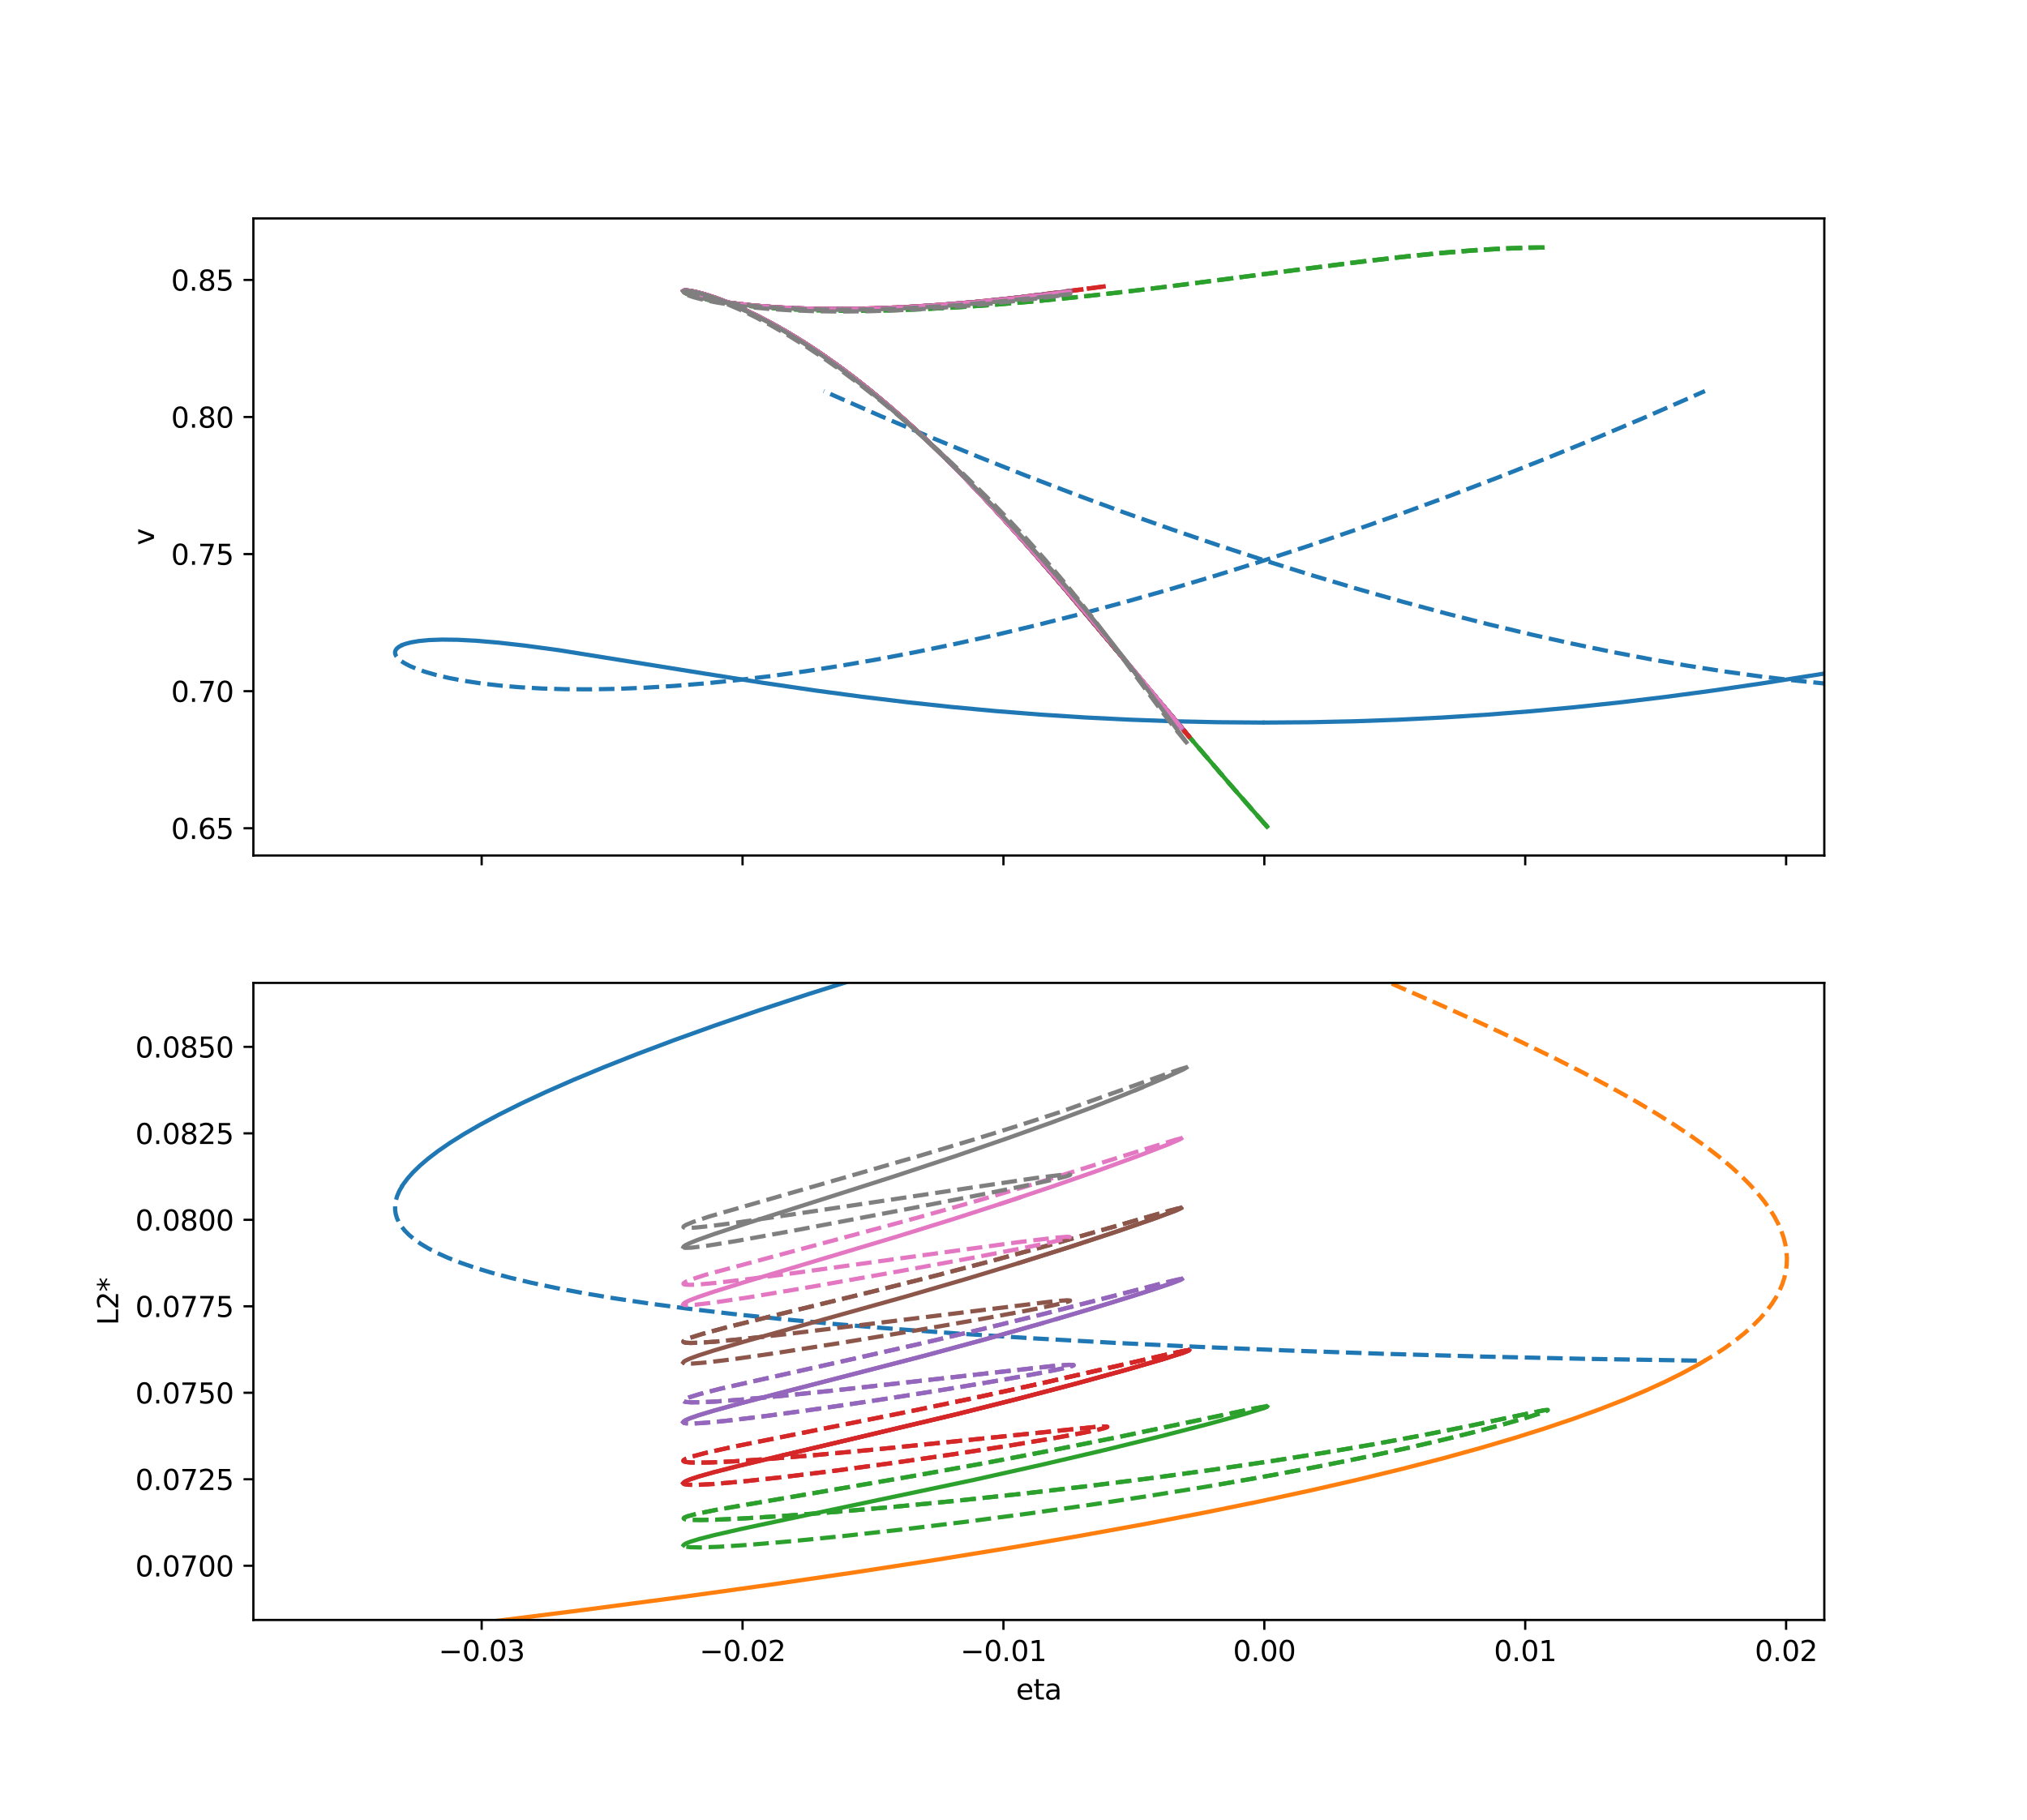 <?xml version="1.0" encoding="utf-8" standalone="no"?>
<!DOCTYPE svg PUBLIC "-//W3C//DTD SVG 1.1//EN"
  "http://www.w3.org/Graphics/SVG/1.1/DTD/svg11.dtd">
<svg height="647.28pt" version="1.1" viewBox="0 0 720.72 647.28" width="720.72pt" xmlns="http://www.w3.org/2000/svg" xmlns:xlink="http://www.w3.org/1999/xlink">
 <defs>
  <style type="text/css">*{stroke-linecap:butt;stroke-linejoin:round;}</style>
 </defs>
 <g id="figure_1">
  <g id="patch_1">
   <path d="M 0 647.28 
L 720.72 647.28 
L 720.72 0 
L 0 0 
z
" style="fill:#ffffff;"/>
  </g>
  <g id="axes_1">
   <g id="patch_2">
    <path d="M 90.09 304.222 
L 648.648 304.222 
L 648.648 77.674 
L 90.09 77.674 
z
" style="fill:#ffffff;"/>
   </g>
   <g id="matplotlib.axis_1">
    <g id="xtick_1">
     <g id="line2d_1">
      <defs>
       <path d="M 0 0 
L 0 3.5 
" id="m146423cf94" style="stroke:#000000;stroke-width:0.8;"/>
      </defs>
      <g>
       <use style="stroke:#000000;stroke-width:0.8;" x="171.259" xlink:href="#m146423cf94" y="304.222"/>
      </g>
     </g>
    </g>
    <g id="xtick_2">
     <g id="line2d_2">
      <g>
       <use style="stroke:#000000;stroke-width:0.8;" x="264.021" xlink:href="#m146423cf94" y="304.222"/>
      </g>
     </g>
    </g>
    <g id="xtick_3">
     <g id="line2d_3">
      <g>
       <use style="stroke:#000000;stroke-width:0.8;" x="356.783" xlink:href="#m146423cf94" y="304.222"/>
      </g>
     </g>
    </g>
    <g id="xtick_4">
     <g id="line2d_4">
      <g>
       <use style="stroke:#000000;stroke-width:0.8;" x="449.545" xlink:href="#m146423cf94" y="304.222"/>
      </g>
     </g>
    </g>
    <g id="xtick_5">
     <g id="line2d_5">
      <g>
       <use style="stroke:#000000;stroke-width:0.8;" x="542.306" xlink:href="#m146423cf94" y="304.222"/>
      </g>
     </g>
    </g>
    <g id="xtick_6">
     <g id="line2d_6">
      <g>
       <use style="stroke:#000000;stroke-width:0.8;" x="635.068" xlink:href="#m146423cf94" y="304.222"/>
      </g>
     </g>
    </g>
   </g>
   <g id="matplotlib.axis_2">
    <g id="ytick_1">
     <g id="line2d_7">
      <defs>
       <path d="M 0 0 
L -3.5 0 
" id="m1337c80b1f" style="stroke:#000000;stroke-width:0.8;"/>
      </defs>
      <g>
       <use style="stroke:#000000;stroke-width:0.8;" x="90.09" xlink:href="#m1337c80b1f" y="294.529"/>
      </g>
     </g>
     <g id="text_1">
      <!-- 0.65 -->
      <g transform="translate(60.824 298.329)scale(0.1 -0.1)">
       <defs>
        <path d="M 2034 4250 
Q 1547 4250 1301 3770 
Q 1056 3291 1056 2328 
Q 1056 1369 1301 889 
Q 1547 409 2034 409 
Q 2525 409 2770 889 
Q 3016 1369 3016 2328 
Q 3016 3291 2770 3770 
Q 2525 4250 2034 4250 
z
M 2034 4750 
Q 2819 4750 3233 4129 
Q 3647 3509 3647 2328 
Q 3647 1150 3233 529 
Q 2819 -91 2034 -91 
Q 1250 -91 836 529 
Q 422 1150 422 2328 
Q 422 3509 836 4129 
Q 1250 4750 2034 4750 
z
" id="DejaVuSans-30" transform="scale(0.016)"/>
        <path d="M 684 794 
L 1344 794 
L 1344 0 
L 684 0 
L 684 794 
z
" id="DejaVuSans-2e" transform="scale(0.016)"/>
        <path d="M 2113 2584 
Q 1688 2584 1439 2293 
Q 1191 2003 1191 1497 
Q 1191 994 1439 701 
Q 1688 409 2113 409 
Q 2538 409 2786 701 
Q 3034 994 3034 1497 
Q 3034 2003 2786 2293 
Q 2538 2584 2113 2584 
z
M 3366 4563 
L 3366 3988 
Q 3128 4100 2886 4159 
Q 2644 4219 2406 4219 
Q 1781 4219 1451 3797 
Q 1122 3375 1075 2522 
Q 1259 2794 1537 2939 
Q 1816 3084 2150 3084 
Q 2853 3084 3261 2657 
Q 3669 2231 3669 1497 
Q 3669 778 3244 343 
Q 2819 -91 2113 -91 
Q 1303 -91 875 529 
Q 447 1150 447 2328 
Q 447 3434 972 4092 
Q 1497 4750 2381 4750 
Q 2619 4750 2861 4703 
Q 3103 4656 3366 4563 
z
" id="DejaVuSans-36" transform="scale(0.016)"/>
        <path d="M 691 4666 
L 3169 4666 
L 3169 4134 
L 1269 4134 
L 1269 2991 
Q 1406 3038 1543 3061 
Q 1681 3084 1819 3084 
Q 2600 3084 3056 2656 
Q 3513 2228 3513 1497 
Q 3513 744 3044 326 
Q 2575 -91 1722 -91 
Q 1428 -91 1123 -41 
Q 819 9 494 109 
L 494 744 
Q 775 591 1075 516 
Q 1375 441 1709 441 
Q 2250 441 2565 725 
Q 2881 1009 2881 1497 
Q 2881 1984 2565 2268 
Q 2250 2553 1709 2553 
Q 1456 2553 1204 2497 
Q 953 2441 691 2322 
L 691 4666 
z
" id="DejaVuSans-35" transform="scale(0.016)"/>
       </defs>
       <use xlink:href="#DejaVuSans-30"/>
       <use x="63.623" xlink:href="#DejaVuSans-2e"/>
       <use x="95.41" xlink:href="#DejaVuSans-36"/>
       <use x="159.033" xlink:href="#DejaVuSans-35"/>
      </g>
     </g>
    </g>
    <g id="ytick_2">
     <g id="line2d_8">
      <g>
       <use style="stroke:#000000;stroke-width:0.8;" x="90.09" xlink:href="#m1337c80b1f" y="245.783"/>
      </g>
     </g>
     <g id="text_2">
      <!-- 0.70 -->
      <g transform="translate(60.824 249.582)scale(0.1 -0.1)">
       <defs>
        <path d="M 525 4666 
L 3525 4666 
L 3525 4397 
L 1831 0 
L 1172 0 
L 2766 4134 
L 525 4134 
L 525 4666 
z
" id="DejaVuSans-37" transform="scale(0.016)"/>
       </defs>
       <use xlink:href="#DejaVuSans-30"/>
       <use x="63.623" xlink:href="#DejaVuSans-2e"/>
       <use x="95.41" xlink:href="#DejaVuSans-37"/>
       <use x="159.033" xlink:href="#DejaVuSans-30"/>
      </g>
     </g>
    </g>
    <g id="ytick_3">
     <g id="line2d_9">
      <g>
       <use style="stroke:#000000;stroke-width:0.8;" x="90.09" xlink:href="#m1337c80b1f" y="197.036"/>
      </g>
     </g>
     <g id="text_3">
      <!-- 0.75 -->
      <g transform="translate(60.824 200.835)scale(0.1 -0.1)">
       <use xlink:href="#DejaVuSans-30"/>
       <use x="63.623" xlink:href="#DejaVuSans-2e"/>
       <use x="95.41" xlink:href="#DejaVuSans-37"/>
       <use x="159.033" xlink:href="#DejaVuSans-35"/>
      </g>
     </g>
    </g>
    <g id="ytick_4">
     <g id="line2d_10">
      <g>
       <use style="stroke:#000000;stroke-width:0.8;" x="90.09" xlink:href="#m1337c80b1f" y="148.289"/>
      </g>
     </g>
     <g id="text_4">
      <!-- 0.80 -->
      <g transform="translate(60.824 152.089)scale(0.1 -0.1)">
       <defs>
        <path d="M 2034 2216 
Q 1584 2216 1326 1975 
Q 1069 1734 1069 1313 
Q 1069 891 1326 650 
Q 1584 409 2034 409 
Q 2484 409 2743 651 
Q 3003 894 3003 1313 
Q 3003 1734 2745 1975 
Q 2488 2216 2034 2216 
z
M 1403 2484 
Q 997 2584 770 2862 
Q 544 3141 544 3541 
Q 544 4100 942 4425 
Q 1341 4750 2034 4750 
Q 2731 4750 3128 4425 
Q 3525 4100 3525 3541 
Q 3525 3141 3298 2862 
Q 3072 2584 2669 2484 
Q 3125 2378 3379 2068 
Q 3634 1759 3634 1313 
Q 3634 634 3220 271 
Q 2806 -91 2034 -91 
Q 1263 -91 848 271 
Q 434 634 434 1313 
Q 434 1759 690 2068 
Q 947 2378 1403 2484 
z
M 1172 3481 
Q 1172 3119 1398 2916 
Q 1625 2713 2034 2713 
Q 2441 2713 2670 2916 
Q 2900 3119 2900 3481 
Q 2900 3844 2670 4047 
Q 2441 4250 2034 4250 
Q 1625 4250 1398 4047 
Q 1172 3844 1172 3481 
z
" id="DejaVuSans-38" transform="scale(0.016)"/>
       </defs>
       <use xlink:href="#DejaVuSans-30"/>
       <use x="63.623" xlink:href="#DejaVuSans-2e"/>
       <use x="95.41" xlink:href="#DejaVuSans-38"/>
       <use x="159.033" xlink:href="#DejaVuSans-30"/>
      </g>
     </g>
    </g>
    <g id="ytick_5">
     <g id="line2d_11">
      <g>
       <use style="stroke:#000000;stroke-width:0.8;" x="90.09" xlink:href="#m1337c80b1f" y="99.543"/>
      </g>
     </g>
     <g id="text_5">
      <!-- 0.85 -->
      <g transform="translate(60.824 103.342)scale(0.1 -0.1)">
       <use xlink:href="#DejaVuSans-30"/>
       <use x="63.623" xlink:href="#DejaVuSans-2e"/>
       <use x="95.41" xlink:href="#DejaVuSans-38"/>
       <use x="159.033" xlink:href="#DejaVuSans-35"/>
      </g>
     </g>
    </g>
    <g id="text_6">
     <!-- v -->
     <g transform="translate(54.745 193.907)rotate(-90)scale(0.1 -0.1)">
      <defs>
       <path d="M 191 3500 
L 800 3500 
L 1894 563 
L 2988 3500 
L 3597 3500 
L 2284 0 
L 1503 0 
L 191 3500 
z
" id="DejaVuSans-76" transform="scale(0.016)"/>
      </defs>
      <use xlink:href="#DejaVuSans-76"/>
     </g>
    </g>
   </g>
   <g id="line2d_12"/>
   <g id="line2d_13">
    <path clip-path="url(#pa462bd95c3)" d="M 449.705 256.946 
L 465.644 256.831 
L 481.523 256.491 
L 497.29 255.93 
L 512.895 255.154 
L 528.662 254.147 
L 544.162 252.938 
L 559.711 251.506 
L 575.594 249.82 
L 591.718 247.885 
L 608.633 245.626 
L 626.468 243.017 
L 647.321 239.731 
L 648.782 239.494 
L 648.782 239.494 
" style="fill:none;stroke:#1f77b4;stroke-linecap:square;stroke-width:1.5;"/>
   </g>
   <g id="line2d_14">
    <path clip-path="url(#pa462bd95c3)" d="M 721.72 243.753 
L 714.547 244.37 
L 706.686 244.821 
L 698.249 245.08 
L 689.269 245.131 
L 679.785 244.962 
L 669.839 244.563 
L 659.473 243.928 
L 648.313 243.015 
L 636.801 241.844 
L 624.986 240.419 
L 612.469 238.678 
L 599.736 236.679 
L 586.377 234.349 
L 572.898 231.772 
L 558.886 228.864 
L 544.393 225.624 
L 529.477 222.054 
L 514.206 218.163 
L 498.652 213.966 
L 482.898 209.484 
L 466.594 204.61 
L 450.297 199.505 
L 433.705 194.077 
L 416.596 188.242 
L 399.589 182.208 
L 382.217 175.805 
L 364.893 169.181 
L 347.544 162.309 
L 330.276 155.229 
L 313.285 148.021 
L 296.487 140.654 
L 292.895 139.046 
L 292.895 139.046 
" style="fill:none;stroke:#1f77b4;stroke-dasharray:5.55,2.4;stroke-dashoffset:0;stroke-width:1.5;"/>
   </g>
   <g id="line2d_15"/>
   <g id="line2d_16">
    <path clip-path="url(#pa462bd95c3)" d="M 448.89 256.946 
L 433.079 256.825 
L 417.317 256.483 
L 401.655 255.923 
L 385.766 255.13 
L 370.082 254.123 
L 354.285 252.883 
L 338.442 251.413 
L 322.617 249.721 
L 306.542 247.78 
L 289.664 245.515 
L 271.548 242.853 
L 250.445 239.516 
L 198.523 231.186 
L 186.664 229.584 
L 177.206 228.522 
L 169.309 227.852 
L 162.665 227.509 
L 157.174 227.443 
L 152.6 227.606 
L 148.992 227.948 
L 146.138 228.433 
L 144.036 228.998 
L 143.156 229.325 
L 143.156 229.325 
" style="fill:none;stroke:#1f77b4;stroke-linecap:square;stroke-width:1.5;"/>
   </g>
   <g id="line2d_17">
    <path clip-path="url(#pa462bd95c3)" d="M 143.093 229.352 
L 141.843 230.005 
L 141.071 230.642 
L 140.638 231.267 
L 140.464 231.897 
L 140.517 232.523 
L 140.808 233.219 
L 141.388 233.986 
L 142.311 234.823 
L 143.715 235.772 
L 145.625 236.782 
L 148.115 237.841 
L 151.258 238.934 
L 155.131 240.039 
L 159.617 241.088 
L 164.931 242.096 
L 170.899 242.997 
L 177.507 243.767 
L 184.734 244.384 
L 192.557 244.828 
L 200.946 245.082 
L 209.866 245.131 
L 219.281 244.963 
L 229.15 244.568 
L 239.835 243.912 
L 250.917 243.002 
L 262.347 241.838 
L 274.075 240.422 
L 286.503 238.695 
L 299.147 236.713 
L 312.419 234.403 
L 325.815 231.847 
L 339.748 228.962 
L 354.171 225.745 
L 369.025 222.199 
L 384.246 218.33 
L 399.761 214.154 
L 415.492 209.688 
L 431.785 204.827 
L 448.088 199.73 
L 464.701 194.305 
L 481.456 188.603 
L 498.534 182.556 
L 515.652 176.263 
L 533.111 169.603 
L 550.341 162.794 
L 567.615 155.728 
L 584.649 148.519 
L 601.397 141.191 
L 606.194 139.046 
L 606.194 139.046 
" style="fill:none;stroke:#1f77b4;stroke-dasharray:5.55,2.4;stroke-dashoffset:0;stroke-width:1.5;"/>
   </g>
   <g id="line2d_18"/>
   <g id="line2d_19">
    <path clip-path="url(#pa462bd95c3)" d="M 449.704 293.034 
L 449.866 293.217 
L 450.012 293.382 
L 450.142 293.529 
L 450.254 293.656 
L 450.346 293.76 
L 450.417 293.84 
L 450.465 293.894 
L 450.489 293.922 
" style="fill:none;stroke:#2ca02c;stroke-linecap:square;stroke-width:1.5;"/>
   </g>
   <g id="line2d_20">
    <path clip-path="url(#pa462bd95c3)" d="M 450.489 293.921 
L 436.953 278.464 
L 422.826 261.986 
L 406.032 242.033 
L 377.007 207.496 
L 366.136 194.945 
L 357.045 184.774 
L 348.634 175.697 
L 340.922 167.701 
L 333.54 160.373 
L 326.502 153.702 
L 319.82 147.672 
L 313.115 141.927 
L 306.793 136.799 
L 300.475 131.961 
L 294.18 127.43 
L 288.319 123.476 
L 282.523 119.822 
L 276.823 116.484 
L 271.261 113.479 
L 265.888 110.826 
L 260.774 108.545 
L 256.009 106.659 
L 251.715 105.192 
L 248.052 104.17 
L 245.388 103.634 
L 243.753 103.504 
L 243.163 103.637 
L 243.125 103.808 
L 243.342 104.041 
L 244.047 104.437 
L 245.607 105.04 
L 248.178 105.794 
L 251.919 106.658 
L 256.918 107.57 
L 262.709 108.397 
L 269.626 109.153 
L 277.069 109.746 
L 285.466 110.195 
L 294.762 110.466 
L 304.895 110.531 
L 315.797 110.371 
L 327.403 109.976 
L 339.642 109.339 
L 353.051 108.417 
L 367.537 107.193 
L 383.573 105.606 
L 401.556 103.59 
L 422.862 100.961 
L 456.127 96.591 
L 484.241 92.982 
L 500.825 91.073 
L 513.864 89.786 
L 525.312 88.878 
L 535.239 88.311 
L 544.206 88.018 
L 550.312 87.995 
L 542.059 88.167 
L 532.73 88.537 
L 522.797 89.16 
L 511.712 90.082 
L 498.57 91.411 
L 482.684 93.255 
L 460.627 96.057 
L 408.19 102.791 
L 388.843 105.013 
L 372.02 106.729 
L 356.749 108.069 
L 342.556 109.089 
L 329.564 109.802 
L 317.223 110.251 
L 306.268 110.435 
L 296.124 110.397 
L 286.258 110.135 
L 277.392 109.676 
L 269.598 109.06 
L 262.437 108.276 
L 256.108 107.354 
L 251.168 106.423 
L 247.305 105.488 
L 244.651 104.633 
L 243.333 103.996 
L 243.052 103.657 
L 243.057 103.628 
L 243.057 103.628 
" style="fill:none;stroke:#2ca02c;stroke-dasharray:5.55,2.4;stroke-dashoffset:0;stroke-width:1.5;"/>
   </g>
   <g id="line2d_21">
    <path clip-path="url(#pa462bd95c3)" d="M 243.069 103.6 
L 243.288 103.477 
L 243.954 103.427 
L 245.338 103.562 
L 247.712 104.031 
L 251.025 104.929 
L 254.967 106.232 
L 259.411 107.935 
L 264.25 110.026 
L 269.396 112.49 
L 274.777 115.313 
L 280.336 118.478 
L 286.025 121.968 
L 291.806 125.769 
L 297.645 129.863 
L 303.972 134.581 
L 310.311 139.599 
L 316.644 144.896 
L 323.402 150.855 
L 330.118 157.08 
L 337.221 163.98 
L 344.69 171.564 
L 352.502 179.828 
L 361.059 189.226 
L 370.318 199.734 
L 381.458 212.73 
L 397.499 231.826 
L 424.042 263.418 
L 438.278 279.993 
L 450.491 293.924 
L 450.491 293.924 
" style="fill:none;stroke:#2ca02c;stroke-linecap:square;stroke-width:1.5;"/>
   </g>
   <g id="line2d_22">
    <path clip-path="url(#pa462bd95c3)" d="M 450.485 293.917 
L 436.875 278.375 
L 422.745 261.89 
L 405.587 241.5 
L 377.294 207.831 
L 366.426 195.275 
L 357.338 185.097 
L 348.929 176.01 
L 341.22 168.004 
L 333.84 160.664 
L 326.803 153.981 
L 320.123 147.939 
L 313.418 142.18 
L 307.097 137.039 
L 300.778 132.187 
L 294.481 127.64 
L 288.618 123.671 
L 282.817 120.002 
L 277.112 116.647 
L 271.541 113.625 
L 266.157 110.953 
L 261.028 108.652 
L 256.242 106.745 
L 251.92 105.257 
L 248.221 104.211 
L 245.512 103.653 
L 243.823 103.502 
L 243.185 103.62 
L 243.116 103.782 
L 243.3 104.008 
L 243.958 104.395 
L 245.461 104.99 
L 247.971 105.74 
L 251.654 106.603 
L 256.599 107.518 
L 262.348 108.351 
L 269.231 109.115 
L 276.649 109.718 
L 285.028 110.177 
L 294.31 110.457 
L 304.432 110.532 
L 315.328 110.382 
L 326.931 109.996 
L 339.17 109.367 
L 352.582 108.452 
L 367.073 107.235 
L 383.118 105.654 
L 400.54 103.709 
L 421.335 101.156 
L 452.17 97.115 
L 483.42 93.082 
L 500.059 91.156 
L 513.556 89.814 
L 525.028 88.897 
L 534.983 88.322 
L 543.991 88.022 
L 550.311 87.993 
L 541.964 88.169 
L 532.627 88.543 
L 522.69 89.168 
L 511.602 90.092 
L 498.454 91.424 
L 482.56 93.27 
L 460.493 96.074 
L 431.202 99.907 
L 431.202 99.907 
" style="fill:none;stroke:#2ca02c;stroke-dasharray:5.55,2.4;stroke-dashoffset:0;stroke-width:1.5;"/>
   </g>
   <g id="line2d_23"/>
   <g id="line2d_24">
    <path clip-path="url(#pa462bd95c3)" d="M 278.372 117.225 
L 284.082 120.651 
L 289.798 124.333 
L 295.845 128.497 
L 301.837 132.891 
L 308.102 137.764 
L 314.608 143.12 
L 320.992 148.663 
L 327.574 154.666 
L 334.327 161.12 
L 341.54 168.323 
L 349.166 176.264 
L 357.163 184.915 
L 366.057 194.871 
L 376.3 206.686 
L 389.552 222.341 
L 422.731 261.87 
L 422.731 261.87 
" style="fill:none;stroke:#d62728;stroke-linecap:square;stroke-width:1.5;"/>
   </g>
   <g id="line2d_25">
    <path clip-path="url(#pa462bd95c3)" d="M 422.728 261.866 
L 405.506 241.408 
L 376.947 207.443 
L 365.905 194.699 
L 356.663 184.367 
L 348.267 175.312 
L 340.497 167.263 
L 333.116 159.941 
L 326.155 153.348 
L 319.349 147.21 
L 312.716 141.532 
L 306.279 136.317 
L 300.058 131.559 
L 294.077 127.251 
L 288.042 123.175 
L 282.294 119.55 
L 276.542 116.181 
L 270.823 113.097 
L 265.501 110.478 
L 260.326 108.181 
L 255.681 106.354 
L 251.388 104.899 
L 247.863 103.924 
L 245.229 103.397 
L 243.589 103.27 
L 243.006 103.409 
L 242.983 103.585 
L 243.219 103.822 
L 244.064 104.271 
L 245.861 104.925 
L 248.666 105.699 
L 252.517 106.535 
L 257.396 107.373 
L 263.255 108.155 
L 270.036 108.833 
L 277.678 109.367 
L 286.114 109.724 
L 295.279 109.879 
L 305.098 109.81 
L 315.492 109.505 
L 326.373 108.957 
L 337.637 108.169 
L 349.636 107.107 
L 362.596 105.735 
L 376.816 104.002 
L 393.715 101.72 
L 362.225 105.777 
L 348.787 107.19 
L 336.384 108.267 
L 324.766 109.052 
L 314.09 109.559 
L 303.929 109.83 
L 294.369 109.874 
L 285.49 109.706 
L 276.867 109.321 
L 269.114 108.753 
L 262.312 108.043 
L 256.146 107.177 
L 251.172 106.265 
L 247.19 105.316 
L 244.591 104.486 
L 243.261 103.852 
L 242.961 103.509 
L 242.964 103.479 
L 242.964 103.479 
" style="fill:none;stroke:#d62728;stroke-dasharray:5.55,2.4;stroke-dashoffset:0;stroke-width:1.5;"/>
   </g>
   <g id="line2d_26">
    <path clip-path="url(#pa462bd95c3)" d="M 242.975 103.451 
L 243.181 103.324 
L 243.823 103.267 
L 245.153 103.386 
L 247.399 103.815 
L 250.463 104.621 
L 254.311 105.864 
L 258.884 107.589 
L 263.78 109.686 
L 268.889 112.117 
L 274.134 114.85 
L 279.813 118.065 
L 285.528 121.558 
L 291.24 125.301 
L 297.276 129.523 
L 303.252 133.967 
L 309.496 138.887 
L 315.977 144.285 
L 322.665 150.162 
L 329.534 156.509 
L 336.556 163.312 
L 343.71 170.55 
L 351.275 178.515 
L 359.499 187.499 
L 368.596 197.77 
L 379.283 210.181 
L 393.922 227.555 
L 422.731 261.87 
L 422.731 261.87 
" style="fill:none;stroke:#d62728;stroke-linecap:square;stroke-width:1.5;"/>
   </g>
   <g id="line2d_27">
    <path clip-path="url(#pa462bd95c3)" d="M 422.727 261.865 
L 405.496 241.396 
L 376.936 207.431 
L 365.894 194.687 
L 356.652 184.354 
L 348.255 175.299 
L 340.485 167.251 
L 333.104 159.929 
L 326.142 153.337 
L 319.336 147.199 
L 312.703 141.521 
L 306.265 136.306 
L 300.044 131.549 
L 294.063 127.242 
L 288.028 123.166 
L 282.28 119.541 
L 276.528 116.173 
L 270.809 113.09 
L 265.487 110.472 
L 260.313 108.176 
L 255.668 106.35 
L 251.377 104.896 
L 247.854 103.921 
L 245.222 103.396 
L 243.585 103.27 
L 243.005 103.41 
L 242.984 103.587 
L 243.222 103.824 
L 244.07 104.274 
L 245.87 104.928 
L 248.678 105.702 
L 252.531 106.538 
L 257.412 107.375 
L 263.273 108.157 
L 270.056 108.834 
L 277.698 109.368 
L 286.135 109.725 
L 295.3 109.879 
L 305.119 109.81 
L 315.513 109.504 
L 326.394 108.955 
L 337.658 108.167 
L 349.656 107.105 
L 362.615 105.733 
L 376.833 104 
L 393.715 101.72 
L 362.205 105.78 
L 348.766 107.192 
L 336.362 108.269 
L 324.744 109.053 
L 314.067 109.56 
L 303.906 109.831 
L 294.347 109.874 
L 285.468 109.705 
L 276.846 109.32 
L 269.094 108.752 
L 262.294 108.041 
L 256.13 107.175 
L 251.158 106.262 
L 247.179 105.313 
L 244.584 104.484 
L 243.258 103.85 
L 242.961 103.507 
L 242.965 103.478 
L 242.965 103.478 
" style="fill:none;stroke:#d62728;stroke-dasharray:5.55,2.4;stroke-dashoffset:0;stroke-width:1.5;"/>
   </g>
   <g id="line2d_28">
    <path clip-path="url(#pa462bd95c3)" d="M 242.975 103.45 
L 243.183 103.323 
L 243.827 103.267 
L 245.16 103.387 
L 247.408 103.817 
L 250.474 104.625 
L 254.323 105.868 
L 258.898 107.595 
L 263.794 109.692 
L 268.904 112.124 
L 274.149 114.858 
L 279.828 118.074 
L 285.543 121.568 
L 291.255 125.312 
L 297.291 129.533 
L 303.267 133.978 
L 309.511 138.898 
L 315.991 144.298 
L 322.679 150.175 
L 329.547 156.522 
L 336.569 163.325 
L 343.723 170.563 
L 351.288 178.529 
L 359.511 187.512 
L 368.608 197.783 
L 379.294 210.194 
L 393.933 227.567 
L 422.731 261.871 
L 422.731 261.871 
" style="fill:none;stroke:#d62728;stroke-linecap:square;stroke-width:1.5;"/>
   </g>
   <g id="line2d_29">
    <path clip-path="url(#pa462bd95c3)" d="M 422.726 261.864 
L 405.486 241.384 
L 376.926 207.418 
L 365.883 194.675 
L 356.641 184.342 
L 348.244 175.288 
L 340.474 167.239 
L 339.067 165.819 
L 339.067 165.819 
" style="fill:none;stroke:#d62728;stroke-dasharray:5.55,2.4;stroke-dashoffset:0;stroke-width:1.5;"/>
   </g>
   <g id="line2d_30">
    <path clip-path="url(#pa462bd95c3)" d="M 375.643 205.923 
L 388.606 221.214 
L 420.174 258.841 
L 420.174 258.841 
" style="fill:none;stroke:#9467bd;stroke-linecap:square;stroke-width:1.5;"/>
   </g>
   <g id="line2d_31">
    <path clip-path="url(#pa462bd95c3)" d="M 420.168 258.835 
L 398.108 232.553 
L 377.971 208.645 
L 366.727 195.64 
L 357.359 185.138 
L 348.939 176.031 
L 341.178 167.961 
L 333.945 160.753 
L 326.878 154.023 
L 320.22 147.982 
L 313.569 142.248 
L 307.169 137.021 
L 300.814 132.123 
L 294.768 127.735 
L 288.818 123.683 
L 282.988 119.973 
L 277.305 116.611 
L 271.802 113.604 
L 266.518 110.957 
L 261.504 108.679 
L 256.571 106.684 
L 252.096 105.119 
L 248.459 104.069 
L 245.593 103.452 
L 243.816 103.265 
L 243.084 103.357 
L 242.967 103.538 
L 243.141 103.76 
L 243.764 104.131 
L 245.294 104.737 
L 247.955 105.518 
L 251.634 106.358 
L 256.289 107.198 
L 261.874 107.987 
L 268.345 108.682 
L 275.66 109.245 
L 283.768 109.646 
L 292.612 109.855 
L 302.124 109.853 
L 312.223 109.624 
L 322.815 109.159 
L 334.242 108.428 
L 346.323 107.422 
L 359.162 106.12 
L 372.95 104.495 
L 381.747 103.358 
L 359.011 106.136 
L 346.153 107.437 
L 334.157 108.434 
L 322.877 109.157 
L 311.988 109.632 
L 301.61 109.86 
L 291.845 109.847 
L 282.785 109.61 
L 274.513 109.172 
L 267.102 108.565 
L 260.229 107.777 
L 254.426 106.887 
L 249.772 105.96 
L 246.331 105.069 
L 244.126 104.298 
L 243.14 103.761 
L 242.965 103.478 
L 242.965 103.478 
" style="fill:none;stroke:#9467bd;stroke-dasharray:5.55,2.4;stroke-dashoffset:0;stroke-width:1.5;"/>
   </g>
   <g id="line2d_32">
    <path clip-path="url(#pa462bd95c3)" d="M 242.975 103.45 
L 243.181 103.323 
L 243.821 103.266 
L 245.294 103.407 
L 247.727 103.891 
L 250.934 104.76 
L 254.8 106.035 
L 259.213 107.722 
L 264.075 109.819 
L 269.306 112.325 
L 274.836 115.232 
L 280.321 118.364 
L 286.011 121.865 
L 291.868 125.727 
L 297.858 129.944 
L 303.953 134.505 
L 310.126 139.398 
L 316.602 144.822 
L 323.101 150.557 
L 329.838 156.799 
L 336.776 163.532 
L 344.097 170.953 
L 351.751 179.03 
L 360.085 188.155 
L 369.389 198.683 
L 380.428 211.53 
L 395.95 229.977 
L 420.172 258.839 
L 420.172 258.839 
" style="fill:none;stroke:#9467bd;stroke-linecap:square;stroke-width:1.5;"/>
   </g>
   <g id="line2d_33">
    <path clip-path="url(#pa462bd95c3)" d="M 420.171 258.838 
L 397.343 231.639 
L 377.833 208.483 
L 366.583 195.477 
L 357.209 184.974 
L 348.784 175.867 
L 341.018 167.798 
L 333.78 160.592 
L 326.708 153.865 
L 320.044 147.826 
L 313.388 142.095 
L 306.982 136.873 
L 300.622 131.979 
L 294.571 127.597 
L 288.616 123.55 
L 282.782 119.847 
L 277.096 116.492 
L 271.59 113.493 
L 266.305 110.856 
L 261.292 108.589 
L 256.365 106.606 
L 252.143 105.134 
L 248.5 104.079 
L 245.625 103.458 
L 243.836 103.265 
L 243.093 103.353 
L 242.965 103.532 
L 243.131 103.752 
L 243.743 104.121 
L 245.261 104.726 
L 247.909 105.506 
L 251.578 106.347 
L 256.224 107.188 
L 261.802 107.978 
L 268.268 108.674 
L 275.578 109.24 
L 283.683 109.642 
L 292.524 109.854 
L 302.034 109.854 
L 312.133 109.627 
L 322.726 109.164 
L 334.154 108.435 
L 346.238 107.43 
L 359.083 106.129 
L 372.886 104.503 
L 381.748 103.358 
L 359.095 106.127 
L 346.243 107.429 
L 334.25 108.428 
L 322.971 109.152 
L 312.082 109.629 
L 301.703 109.859 
L 291.937 109.848 
L 282.875 109.613 
L 274.599 109.178 
L 267.182 108.573 
L 260.302 107.787 
L 254.49 106.899 
L 249.825 105.972 
L 246.37 105.081 
L 244.151 104.308 
L 243.15 103.769 
L 242.964 103.484 
L 242.964 103.484 
" style="fill:none;stroke:#9467bd;stroke-dasharray:5.55,2.4;stroke-dashoffset:0;stroke-width:1.5;"/>
   </g>
   <g id="line2d_34">
    <path clip-path="url(#pa462bd95c3)" d="M 242.973 103.455 
L 243.171 103.326 
L 243.801 103.266 
L 245.263 103.402 
L 247.687 103.881 
L 250.887 104.747 
L 254.749 106.017 
L 259.159 107.7 
L 264.02 109.794 
L 269.25 112.297 
L 274.78 115.202 
L 280.267 118.332 
L 285.958 121.831 
L 291.816 125.691 
L 297.807 129.907 
L 303.903 134.466 
L 310.078 139.359 
L 316.556 144.782 
L 323.056 150.516 
L 329.794 156.758 
L 336.734 163.491 
L 344.057 170.911 
L 351.713 178.989 
L 360.049 188.114 
L 369.355 198.643 
L 370.466 199.921 
L 370.466 199.921 
" style="fill:none;stroke:#9467bd;stroke-linecap:square;stroke-width:1.5;"/>
   </g>
   <g id="line2d_35"/>
   <g id="line2d_36">
    <path clip-path="url(#pa462bd95c3)" d="M 362.384 190.735 
L 372.021 201.717 
L 383.758 215.443 
L 402.439 237.689 
L 419.912 258.485 
L 419.912 258.485 
" style="fill:none;stroke:#8c564b;stroke-linecap:square;stroke-width:1.5;"/>
   </g>
   <g id="line2d_37">
    <path clip-path="url(#pa462bd95c3)" d="M 419.915 258.488 
L 373.573 203.497 
L 363.14 191.583 
L 354.169 181.668 
L 346.021 172.986 
L 338.368 165.156 
L 331.127 158.064 
L 324.197 151.587 
L 317.461 145.595 
L 310.953 140.101 
L 304.531 134.973 
L 298.401 130.356 
L 292.227 125.985 
L 286.214 122.002 
L 280.392 118.411 
L 274.798 115.213 
L 269.256 112.298 
L 264.016 109.789 
L 258.918 107.597 
L 254.261 105.839 
L 250.169 104.528 
L 246.821 103.68 
L 244.446 103.294 
L 243.268 103.298 
L 242.976 103.46 
L 243.045 103.656 
L 243.515 103.993 
L 244.648 104.497 
L 246.87 105.216 
L 250.243 106.057 
L 254.569 106.905 
L 260.131 107.757 
L 266.636 108.514 
L 273.663 109.11 
L 281.505 109.554 
L 290.115 109.819 
L 299.43 109.879 
L 309.365 109.716 
L 319.825 109.32 
L 330.694 108.69 
L 342.261 107.799 
L 354.691 106.616 
L 368.114 105.11 
L 380.488 103.545 
L 355.537 106.517 
L 342.707 107.75 
L 330.807 108.674 
L 319.657 109.321 
L 308.945 109.722 
L 298.788 109.878 
L 289.288 109.801 
L 280.536 109.51 
L 272.602 109.034 
L 265.164 108.364 
L 258.706 107.563 
L 253.277 106.676 
L 248.929 105.759 
L 245.727 104.878 
L 243.739 104.117 
L 243.021 103.637 
L 242.964 103.504 
L 242.964 103.504 
" style="fill:none;stroke:#8c564b;stroke-dasharray:5.55,2.4;stroke-dashoffset:0;stroke-width:1.5;"/>
   </g>
   <g id="line2d_38">
    <path clip-path="url(#pa462bd95c3)" d="M 242.967 103.474 
L 243.132 103.337 
L 243.721 103.263 
L 244.972 103.358 
L 247.232 103.773 
L 250.39 104.596 
L 254.332 105.867 
L 258.679 107.503 
L 263.551 109.58 
L 268.621 111.981 
L 274.063 114.809 
L 279.589 117.931 
L 285.386 121.468 
L 291.197 125.273 
L 297.208 129.477 
L 303.383 134.073 
L 309.69 139.051 
L 316.1 144.401 
L 322.591 150.108 
L 329.306 156.31 
L 336.211 162.989 
L 343.424 170.275 
L 351.047 178.29 
L 359.297 187.291 
L 368.486 197.652 
L 379.356 210.26 
L 394.217 227.87 
L 419.911 258.484 
L 419.911 258.484 
" style="fill:none;stroke:#8c564b;stroke-linecap:square;stroke-width:1.5;"/>
   </g>
   <g id="line2d_39">
    <path clip-path="url(#pa462bd95c3)" d="M 419.916 258.489 
L 374.298 204.337 
L 363.772 192.294 
L 354.697 182.241 
L 346.571 173.562 
L 338.942 165.732 
L 331.725 158.638 
L 324.82 152.156 
L 318.11 146.158 
L 311.627 140.656 
L 305.231 135.519 
L 298.945 130.755 
L 292.791 126.373 
L 286.798 122.378 
L 280.997 118.772 
L 275.211 115.441 
L 269.68 112.512 
L 264.449 109.987 
L 259.355 107.775 
L 254.694 105.992 
L 250.581 104.648 
L 247.182 103.758 
L 244.71 103.321 
L 243.404 103.277 
L 242.988 103.434 
L 243.018 103.621 
L 243.361 103.904 
L 244.382 104.393 
L 246.298 105.05 
L 249.28 105.837 
L 253.437 106.701 
L 258.533 107.534 
L 264.532 108.293 
L 271.407 108.94 
L 272.158 108.999 
L 272.158 108.999 
" style="fill:none;stroke:#8c564b;stroke-dasharray:5.55,2.4;stroke-dashoffset:0;stroke-width:1.5;"/>
   </g>
   <g id="line2d_40">
    <path clip-path="url(#pa462bd95c3)" d="M 355.762 183.385 
L 364.713 193.288 
L 374.834 204.825 
L 386.827 218.849 
L 402.144 237.12 
L 419.968 258.67 
L 419.968 258.67 
" style="fill:none;stroke:#e377c2;stroke-linecap:square;stroke-width:1.5;"/>
   </g>
   <g id="line2d_41">
    <path clip-path="url(#pa462bd95c3)" d="M 419.959 258.662 
L 416.667 254.696 
L 384.841 216.327 
L 373.531 203.142 
L 363.654 191.961 
L 354.648 182.095 
L 346.336 173.313 
L 338.491 165.347 
L 331.069 158.125 
L 324.012 151.564 
L 317.251 145.574 
L 310.7 140.059 
L 304.257 134.923 
L 297.945 130.175 
L 291.789 125.823 
L 285.819 121.873 
L 279.906 118.23 
L 274.239 114.997 
L 268.681 112.087 
L 263.448 109.594 
L 258.6 107.519 
L 254.021 105.795 
L 250.011 104.515 
L 246.748 103.691 
L 244.467 103.322 
L 243.298 103.324 
L 243.007 103.484 
L 243.071 103.675 
L 243.51 103.999 
L 244.672 104.521 
L 246.873 105.238 
L 250.127 106.058 
L 254.512 106.928 
L 259.814 107.756 
L 266.027 108.503 
L 273.151 109.133 
L 281.169 109.61 
L 289.647 109.892 
L 298.876 109.975 
L 308.768 109.837 
L 319.209 109.467 
L 330.071 108.862 
L 341.614 107.998 
L 353.998 106.844 
L 367.395 105.364 
L 380.378 103.717 
L 360.695 106.05 
L 347.474 107.389 
L 335.38 108.401 
L 323.916 109.143 
L 312.826 109.637 
L 302.694 109.872 
L 293.193 109.88 
L 284.012 109.667 
L 275.676 109.254 
L 267.885 108.642 
L 261.087 107.888 
L 255.299 107.033 
L 250.541 106.124 
L 246.85 105.211 
L 244.443 104.417 
L 243.224 103.809 
L 242.978 103.519 
L 242.978 103.519 
" style="fill:none;stroke:#e377c2;stroke-dasharray:5.55,2.4;stroke-dashoffset:0;stroke-width:1.5;"/>
   </g>
   <g id="line2d_42">
    <path clip-path="url(#pa462bd95c3)" d="M 242.977 103.489 
L 243.116 103.346 
L 243.58 103.266 
L 244.732 103.326 
L 246.832 103.684 
L 249.903 104.455 
L 253.599 105.615 
L 257.966 107.224 
L 262.68 109.199 
L 267.857 111.616 
L 273.23 114.378 
L 278.756 117.47 
L 284.401 120.881 
L 290.304 124.712 
L 296.263 128.847 
L 302.41 133.388 
L 308.71 138.326 
L 315.134 143.649 
L 321.656 149.345 
L 328.38 155.513 
L 335.392 162.249 
L 342.76 169.642 
L 350.543 177.769 
L 358.99 186.919 
L 362.514 190.825 
L 362.514 190.825 
" style="fill:none;stroke:#e377c2;stroke-linecap:square;stroke-width:1.5;"/>
   </g>
   <g id="line2d_43">
    <path clip-path="url(#pa462bd95c3)" d="M 403.964 239.752 
L 414.583 254.055 
L 421.819 263.939 
L 421.819 263.939 
" style="fill:none;stroke:#7f7f7f;stroke-linecap:square;stroke-width:1.5;"/>
   </g>
   <g id="line2d_44">
    <path clip-path="url(#pa462bd95c3)" d="M 421.805 263.941 
L 421.337 263.443 
L 418.699 260.223 
L 413.833 253.931 
L 407.033 244.746 
L 390.949 222.898 
L 384.345 214.385 
L 378.007 206.578 
L 371.673 199.125 
L 365.094 191.728 
L 358.206 184.321 
L 351.017 176.92 
L 343.541 169.543 
L 335.876 162.293 
L 328.135 155.276 
L 320.536 148.687 
L 313.114 142.543 
L 306.01 136.945 
L 299.153 131.819 
L 292.576 127.174 
L 286.188 122.932 
L 280.145 119.18 
L 274.219 115.761 
L 268.567 112.759 
L 263.232 110.175 
L 258.265 108.014 
L 253.734 106.278 
L 249.745 104.98 
L 246.475 104.145 
L 244.343 103.803 
L 243.244 103.82 
L 243 103.99 
L 243.088 104.184 
L 243.522 104.5 
L 244.704 105.04 
L 246.832 105.753 
L 250.083 106.602 
L 254.398 107.494 
L 259.872 108.387 
L 266.038 109.164 
L 273.164 109.832 
L 280.92 110.334 
L 289.592 110.663 
L 298.729 110.783 
L 308.584 110.685 
L 319.023 110.352 
L 329.886 109.781 
L 341.399 108.952 
L 353.327 107.872 
L 365.972 106.504 
L 377.872 105.001 
L 380.514 104.582 
L 379.826 104.62 
L 372.831 105.364 
L 354.446 107.267 
L 341.07 108.423 
L 328.94 109.253 
L 317.506 109.813 
L 306.953 110.113 
L 297.015 110.179 
L 287.825 110.027 
L 279.112 109.665 
L 271.01 109.103 
L 263.932 108.395 
L 257.592 107.541 
L 252.309 106.612 
L 248.086 105.653 
L 245.129 104.767 
L 243.511 104.072 
L 243.036 103.688 
L 243.012 103.624 
L 243.012 103.624 
" style="fill:none;stroke:#7f7f7f;stroke-dasharray:5.55,2.4;stroke-dashoffset:0;stroke-width:1.5;"/>
   </g>
   <g id="line2d_45">
    <path clip-path="url(#pa462bd95c3)" d="M 243.01 103.595 
L 243.138 103.451 
L 243.588 103.369 
L 244.71 103.426 
L 246.698 103.763 
L 249.667 104.507 
L 253.451 105.699 
L 257.707 107.276 
L 262.493 109.295 
L 267.559 111.676 
L 272.851 114.411 
L 278.332 117.489 
L 284.105 120.992 
L 289.995 124.827 
L 296.104 129.075 
L 302.398 133.728 
L 308.849 138.777 
L 315.54 144.298 
L 322.539 150.37 
L 329.805 156.971 
L 337.392 164.166 
L 345.342 172.014 
L 353.594 180.472 
L 361.997 189.405 
L 370.258 198.51 
L 378.193 207.586 
L 385.717 216.529 
L 392.956 225.478 
L 400.258 234.862 
L 405.9 242.335 
L 405.9 242.335 
" style="fill:none;stroke:#7f7f7f;stroke-linecap:square;stroke-width:1.5;"/>
   </g>
   <g id="patch_3">
    <path d="M 90.09 304.222 
L 90.09 77.674 
" style="fill:none;stroke:#000000;stroke-linecap:square;stroke-linejoin:miter;stroke-width:0.8;"/>
   </g>
   <g id="patch_4">
    <path d="M 648.648 304.222 
L 648.648 77.674 
" style="fill:none;stroke:#000000;stroke-linecap:square;stroke-linejoin:miter;stroke-width:0.8;"/>
   </g>
   <g id="patch_5">
    <path d="M 90.09 304.222 
L 648.648 304.222 
" style="fill:none;stroke:#000000;stroke-linecap:square;stroke-linejoin:miter;stroke-width:0.8;"/>
   </g>
   <g id="patch_6">
    <path d="M 90.09 77.674 
L 648.648 77.674 
" style="fill:none;stroke:#000000;stroke-linecap:square;stroke-linejoin:miter;stroke-width:0.8;"/>
   </g>
  </g>
  <g id="axes_2">
   <g id="patch_7">
    <path d="M 90.09 576.079 
L 648.648 576.079 
L 648.648 349.531 
L 90.09 349.531 
z
" style="fill:#ffffff;"/>
   </g>
   <g id="matplotlib.axis_3">
    <g id="xtick_7">
     <g id="line2d_46">
      <g>
       <use style="stroke:#000000;stroke-width:0.8;" x="171.259" xlink:href="#m146423cf94" y="576.079"/>
      </g>
     </g>
     <g id="text_7">
      <!-- −0.03 -->
      <g transform="translate(155.937 590.678)scale(0.1 -0.1)">
       <defs>
        <path d="M 678 2272 
L 4684 2272 
L 4684 1741 
L 678 1741 
L 678 2272 
z
" id="DejaVuSans-2212" transform="scale(0.016)"/>
        <path d="M 2597 2516 
Q 3050 2419 3304 2112 
Q 3559 1806 3559 1356 
Q 3559 666 3084 287 
Q 2609 -91 1734 -91 
Q 1441 -91 1130 -33 
Q 819 25 488 141 
L 488 750 
Q 750 597 1062 519 
Q 1375 441 1716 441 
Q 2309 441 2620 675 
Q 2931 909 2931 1356 
Q 2931 1769 2642 2001 
Q 2353 2234 1838 2234 
L 1294 2234 
L 1294 2753 
L 1863 2753 
Q 2328 2753 2575 2939 
Q 2822 3125 2822 3475 
Q 2822 3834 2567 4026 
Q 2313 4219 1838 4219 
Q 1578 4219 1281 4162 
Q 984 4106 628 3988 
L 628 4550 
Q 988 4650 1302 4700 
Q 1616 4750 1894 4750 
Q 2613 4750 3031 4423 
Q 3450 4097 3450 3541 
Q 3450 3153 3228 2886 
Q 3006 2619 2597 2516 
z
" id="DejaVuSans-33" transform="scale(0.016)"/>
       </defs>
       <use xlink:href="#DejaVuSans-2212"/>
       <use x="83.789" xlink:href="#DejaVuSans-30"/>
       <use x="147.412" xlink:href="#DejaVuSans-2e"/>
       <use x="179.199" xlink:href="#DejaVuSans-30"/>
       <use x="242.822" xlink:href="#DejaVuSans-33"/>
      </g>
     </g>
    </g>
    <g id="xtick_8">
     <g id="line2d_47">
      <g>
       <use style="stroke:#000000;stroke-width:0.8;" x="264.021" xlink:href="#m146423cf94" y="576.079"/>
      </g>
     </g>
     <g id="text_8">
      <!-- −0.02 -->
      <g transform="translate(248.698 590.678)scale(0.1 -0.1)">
       <defs>
        <path d="M 1228 531 
L 3431 531 
L 3431 0 
L 469 0 
L 469 531 
Q 828 903 1448 1529 
Q 2069 2156 2228 2338 
Q 2531 2678 2651 2914 
Q 2772 3150 2772 3378 
Q 2772 3750 2511 3984 
Q 2250 4219 1831 4219 
Q 1534 4219 1204 4116 
Q 875 4013 500 3803 
L 500 4441 
Q 881 4594 1212 4672 
Q 1544 4750 1819 4750 
Q 2544 4750 2975 4387 
Q 3406 4025 3406 3419 
Q 3406 3131 3298 2873 
Q 3191 2616 2906 2266 
Q 2828 2175 2409 1742 
Q 1991 1309 1228 531 
z
" id="DejaVuSans-32" transform="scale(0.016)"/>
       </defs>
       <use xlink:href="#DejaVuSans-2212"/>
       <use x="83.789" xlink:href="#DejaVuSans-30"/>
       <use x="147.412" xlink:href="#DejaVuSans-2e"/>
       <use x="179.199" xlink:href="#DejaVuSans-30"/>
       <use x="242.822" xlink:href="#DejaVuSans-32"/>
      </g>
     </g>
    </g>
    <g id="xtick_9">
     <g id="line2d_48">
      <g>
       <use style="stroke:#000000;stroke-width:0.8;" x="356.783" xlink:href="#m146423cf94" y="576.079"/>
      </g>
     </g>
     <g id="text_9">
      <!-- −0.01 -->
      <g transform="translate(341.46 590.678)scale(0.1 -0.1)">
       <defs>
        <path d="M 794 531 
L 1825 531 
L 1825 4091 
L 703 3866 
L 703 4441 
L 1819 4666 
L 2450 4666 
L 2450 531 
L 3481 531 
L 3481 0 
L 794 0 
L 794 531 
z
" id="DejaVuSans-31" transform="scale(0.016)"/>
       </defs>
       <use xlink:href="#DejaVuSans-2212"/>
       <use x="83.789" xlink:href="#DejaVuSans-30"/>
       <use x="147.412" xlink:href="#DejaVuSans-2e"/>
       <use x="179.199" xlink:href="#DejaVuSans-30"/>
       <use x="242.822" xlink:href="#DejaVuSans-31"/>
      </g>
     </g>
    </g>
    <g id="xtick_10">
     <g id="line2d_49">
      <g>
       <use style="stroke:#000000;stroke-width:0.8;" x="449.545" xlink:href="#m146423cf94" y="576.079"/>
      </g>
     </g>
     <g id="text_10">
      <!-- 0.00 -->
      <g transform="translate(438.412 590.678)scale(0.1 -0.1)">
       <use xlink:href="#DejaVuSans-30"/>
       <use x="63.623" xlink:href="#DejaVuSans-2e"/>
       <use x="95.41" xlink:href="#DejaVuSans-30"/>
       <use x="159.033" xlink:href="#DejaVuSans-30"/>
      </g>
     </g>
    </g>
    <g id="xtick_11">
     <g id="line2d_50">
      <g>
       <use style="stroke:#000000;stroke-width:0.8;" x="542.306" xlink:href="#m146423cf94" y="576.079"/>
      </g>
     </g>
     <g id="text_11">
      <!-- 0.01 -->
      <g transform="translate(531.174 590.678)scale(0.1 -0.1)">
       <use xlink:href="#DejaVuSans-30"/>
       <use x="63.623" xlink:href="#DejaVuSans-2e"/>
       <use x="95.41" xlink:href="#DejaVuSans-30"/>
       <use x="159.033" xlink:href="#DejaVuSans-31"/>
      </g>
     </g>
    </g>
    <g id="xtick_12">
     <g id="line2d_51">
      <g>
       <use style="stroke:#000000;stroke-width:0.8;" x="635.068" xlink:href="#m146423cf94" y="576.079"/>
      </g>
     </g>
     <g id="text_12">
      <!-- 0.02 -->
      <g transform="translate(623.935 590.678)scale(0.1 -0.1)">
       <use xlink:href="#DejaVuSans-30"/>
       <use x="63.623" xlink:href="#DejaVuSans-2e"/>
       <use x="95.41" xlink:href="#DejaVuSans-30"/>
       <use x="159.033" xlink:href="#DejaVuSans-32"/>
      </g>
     </g>
    </g>
    <g id="text_13">
     <!-- eta -->
     <g transform="translate(361.268 604.356)scale(0.1 -0.1)">
      <defs>
       <path d="M 3597 1894 
L 3597 1613 
L 953 1613 
Q 991 1019 1311 708 
Q 1631 397 2203 397 
Q 2534 397 2845 478 
Q 3156 559 3463 722 
L 3463 178 
Q 3153 47 2828 -22 
Q 2503 -91 2169 -91 
Q 1331 -91 842 396 
Q 353 884 353 1716 
Q 353 2575 817 3079 
Q 1281 3584 2069 3584 
Q 2775 3584 3186 3129 
Q 3597 2675 3597 1894 
z
M 3022 2063 
Q 3016 2534 2758 2815 
Q 2500 3097 2075 3097 
Q 1594 3097 1305 2825 
Q 1016 2553 972 2059 
L 3022 2063 
z
" id="DejaVuSans-65" transform="scale(0.016)"/>
       <path d="M 1172 4494 
L 1172 3500 
L 2356 3500 
L 2356 3053 
L 1172 3053 
L 1172 1153 
Q 1172 725 1289 603 
Q 1406 481 1766 481 
L 2356 481 
L 2356 0 
L 1766 0 
Q 1100 0 847 248 
Q 594 497 594 1153 
L 594 3053 
L 172 3053 
L 172 3500 
L 594 3500 
L 594 4494 
L 1172 4494 
z
" id="DejaVuSans-74" transform="scale(0.016)"/>
       <path d="M 2194 1759 
Q 1497 1759 1228 1600 
Q 959 1441 959 1056 
Q 959 750 1161 570 
Q 1363 391 1709 391 
Q 2188 391 2477 730 
Q 2766 1069 2766 1631 
L 2766 1759 
L 2194 1759 
z
M 3341 1997 
L 3341 0 
L 2766 0 
L 2766 531 
Q 2569 213 2275 61 
Q 1981 -91 1556 -91 
Q 1019 -91 701 211 
Q 384 513 384 1019 
Q 384 1609 779 1909 
Q 1175 2209 1959 2209 
L 2766 2209 
L 2766 2266 
Q 2766 2663 2505 2880 
Q 2244 3097 1772 3097 
Q 1472 3097 1187 3025 
Q 903 2953 641 2809 
L 641 3341 
Q 956 3463 1253 3523 
Q 1550 3584 1831 3584 
Q 2591 3584 2966 3190 
Q 3341 2797 3341 1997 
z
" id="DejaVuSans-61" transform="scale(0.016)"/>
      </defs>
      <use xlink:href="#DejaVuSans-65"/>
      <use x="61.523" xlink:href="#DejaVuSans-74"/>
      <use x="100.732" xlink:href="#DejaVuSans-61"/>
     </g>
    </g>
   </g>
   <g id="matplotlib.axis_4">
    <g id="ytick_6">
     <g id="line2d_52">
      <g>
       <use style="stroke:#000000;stroke-width:0.8;" x="90.09" xlink:href="#m1337c80b1f" y="556.789"/>
      </g>
     </g>
     <g id="text_14">
      <!-- 0.0700 -->
      <g transform="translate(48.099 560.588)scale(0.1 -0.1)">
       <use xlink:href="#DejaVuSans-30"/>
       <use x="63.623" xlink:href="#DejaVuSans-2e"/>
       <use x="95.41" xlink:href="#DejaVuSans-30"/>
       <use x="159.033" xlink:href="#DejaVuSans-37"/>
       <use x="222.656" xlink:href="#DejaVuSans-30"/>
       <use x="286.279" xlink:href="#DejaVuSans-30"/>
      </g>
     </g>
    </g>
    <g id="ytick_7">
     <g id="line2d_53">
      <g>
       <use style="stroke:#000000;stroke-width:0.8;" x="90.09" xlink:href="#m1337c80b1f" y="526.035"/>
      </g>
     </g>
     <g id="text_15">
      <!-- 0.0725 -->
      <g transform="translate(48.099 529.834)scale(0.1 -0.1)">
       <use xlink:href="#DejaVuSans-30"/>
       <use x="63.623" xlink:href="#DejaVuSans-2e"/>
       <use x="95.41" xlink:href="#DejaVuSans-30"/>
       <use x="159.033" xlink:href="#DejaVuSans-37"/>
       <use x="222.656" xlink:href="#DejaVuSans-32"/>
       <use x="286.279" xlink:href="#DejaVuSans-35"/>
      </g>
     </g>
    </g>
    <g id="ytick_8">
     <g id="line2d_54">
      <g>
       <use style="stroke:#000000;stroke-width:0.8;" x="90.09" xlink:href="#m1337c80b1f" y="495.282"/>
      </g>
     </g>
     <g id="text_16">
      <!-- 0.0750 -->
      <g transform="translate(48.099 499.081)scale(0.1 -0.1)">
       <use xlink:href="#DejaVuSans-30"/>
       <use x="63.623" xlink:href="#DejaVuSans-2e"/>
       <use x="95.41" xlink:href="#DejaVuSans-30"/>
       <use x="159.033" xlink:href="#DejaVuSans-37"/>
       <use x="222.656" xlink:href="#DejaVuSans-35"/>
       <use x="286.279" xlink:href="#DejaVuSans-30"/>
      </g>
     </g>
    </g>
    <g id="ytick_9">
     <g id="line2d_55">
      <g>
       <use style="stroke:#000000;stroke-width:0.8;" x="90.09" xlink:href="#m1337c80b1f" y="464.529"/>
      </g>
     </g>
     <g id="text_17">
      <!-- 0.0775 -->
      <g transform="translate(48.099 468.328)scale(0.1 -0.1)">
       <use xlink:href="#DejaVuSans-30"/>
       <use x="63.623" xlink:href="#DejaVuSans-2e"/>
       <use x="95.41" xlink:href="#DejaVuSans-30"/>
       <use x="159.033" xlink:href="#DejaVuSans-37"/>
       <use x="222.656" xlink:href="#DejaVuSans-37"/>
       <use x="286.279" xlink:href="#DejaVuSans-35"/>
      </g>
     </g>
    </g>
    <g id="ytick_10">
     <g id="line2d_56">
      <g>
       <use style="stroke:#000000;stroke-width:0.8;" x="90.09" xlink:href="#m1337c80b1f" y="433.775"/>
      </g>
     </g>
     <g id="text_18">
      <!-- 0.0800 -->
      <g transform="translate(48.099 437.575)scale(0.1 -0.1)">
       <use xlink:href="#DejaVuSans-30"/>
       <use x="63.623" xlink:href="#DejaVuSans-2e"/>
       <use x="95.41" xlink:href="#DejaVuSans-30"/>
       <use x="159.033" xlink:href="#DejaVuSans-38"/>
       <use x="222.656" xlink:href="#DejaVuSans-30"/>
       <use x="286.279" xlink:href="#DejaVuSans-30"/>
      </g>
     </g>
    </g>
    <g id="ytick_11">
     <g id="line2d_57">
      <g>
       <use style="stroke:#000000;stroke-width:0.8;" x="90.09" xlink:href="#m1337c80b1f" y="403.022"/>
      </g>
     </g>
     <g id="text_19">
      <!-- 0.0825 -->
      <g transform="translate(48.099 406.821)scale(0.1 -0.1)">
       <use xlink:href="#DejaVuSans-30"/>
       <use x="63.623" xlink:href="#DejaVuSans-2e"/>
       <use x="95.41" xlink:href="#DejaVuSans-30"/>
       <use x="159.033" xlink:href="#DejaVuSans-38"/>
       <use x="222.656" xlink:href="#DejaVuSans-32"/>
       <use x="286.279" xlink:href="#DejaVuSans-35"/>
      </g>
     </g>
    </g>
    <g id="ytick_12">
     <g id="line2d_58">
      <g>
       <use style="stroke:#000000;stroke-width:0.8;" x="90.09" xlink:href="#m1337c80b1f" y="372.269"/>
      </g>
     </g>
     <g id="text_20">
      <!-- 0.0850 -->
      <g transform="translate(48.099 376.068)scale(0.1 -0.1)">
       <use xlink:href="#DejaVuSans-30"/>
       <use x="63.623" xlink:href="#DejaVuSans-2e"/>
       <use x="95.41" xlink:href="#DejaVuSans-30"/>
       <use x="159.033" xlink:href="#DejaVuSans-38"/>
       <use x="222.656" xlink:href="#DejaVuSans-35"/>
       <use x="286.279" xlink:href="#DejaVuSans-30"/>
      </g>
     </g>
    </g>
    <g id="text_21">
     <!-- L2* -->
     <g transform="translate(42.02 471.272)rotate(-90)scale(0.1 -0.1)">
      <defs>
       <path d="M 628 4666 
L 1259 4666 
L 1259 531 
L 3531 531 
L 3531 0 
L 628 0 
L 628 4666 
z
" id="DejaVuSans-4c" transform="scale(0.016)"/>
       <path d="M 3009 3897 
L 1888 3291 
L 3009 2681 
L 2828 2375 
L 1778 3009 
L 1778 1831 
L 1422 1831 
L 1422 3009 
L 372 2375 
L 191 2681 
L 1313 3291 
L 191 3897 
L 372 4206 
L 1422 3572 
L 1422 4750 
L 1778 4750 
L 1778 3572 
L 2828 4206 
L 3009 3897 
z
" id="DejaVuSans-2a" transform="scale(0.016)"/>
      </defs>
      <use xlink:href="#DejaVuSans-4c"/>
      <use x="55.713" xlink:href="#DejaVuSans-32"/>
      <use x="119.336" xlink:href="#DejaVuSans-2a"/>
     </g>
    </g>
   </g>
   <g id="line2d_59"/>
   <g id="line2d_60">
    <path clip-path="url(#p8456087d15)" d="M 449.705 307.375 
L 560.783 277.978 
L 589.687 270.01 
L 614.131 263.045 
L 635.387 256.76 
L 648.782 252.662 
L 648.782 252.662 
" style="fill:none;stroke:#1f77b4;stroke-linecap:square;stroke-width:1.5;"/>
   </g>
   <g id="line2d_61">
    <path clip-path="url(#p8456087d15)" d="M 721.72 185.664 
L 713.376 184.439 
L 703.507 183.221 
L 692.087 182.042 
L 679.036 180.92 
L 663.907 179.845 
L 646.629 178.844 
L 626.754 177.921 
L 604.305 177.107 
L 578.951 176.415 
L 550.469 175.864 
L 518.818 175.479 
L 483.79 175.28 
L 446.092 175.291 
L 405.901 175.528 
L 364.27 175.995 
L 321.975 176.692 
L 292.895 177.301 
L 292.895 177.301 
" style="fill:none;stroke:#1f77b4;stroke-dasharray:5.55,2.4;stroke-dashoffset:0;stroke-width:1.5;"/>
   </g>
   <g id="line2d_62"/>
   <g id="line2d_63">
    <path clip-path="url(#p8456087d15)" d="M 448.89 307.59 
L 406.608 318.854 
L 375.657 327.325 
L 349.569 334.692 
L 326.797 341.347 
L 306.205 347.592 
L 287.396 353.523 
L 269.998 359.242 
L 254.265 364.642 
L 239.825 369.826 
L 226.624 374.793 
L 214.609 379.543 
L 203.729 384.076 
L 193.933 388.391 
L 185.173 392.49 
L 177.403 396.371 
L 170.756 399.933 
L 164.97 403.278 
L 159.992 406.407 
L 155.764 409.321 
L 152.227 412.02 
L 149.317 414.505 
L 146.873 416.877 
L 144.951 419.038 
L 143.414 421.088 
L 143.156 421.477 
L 143.156 421.477 
" style="fill:none;stroke:#1f77b4;stroke-linecap:square;stroke-width:1.5;"/>
   </g>
   <g id="line2d_64">
    <path clip-path="url(#p8456087d15)" d="M 143.093 421.574 
L 141.984 423.509 
L 141.202 425.334 
L 140.713 427.05 
L 140.484 428.658 
L 140.491 430.253 
L 140.717 431.741 
L 141.163 433.216 
L 141.833 434.676 
L 142.734 436.121 
L 143.948 437.639 
L 145.433 439.138 
L 147.303 440.702 
L 149.616 442.328 
L 152.28 443.926 
L 155.467 445.575 
L 159.235 447.27 
L 163.647 449.003 
L 168.76 450.766 
L 174.634 452.551 
L 181.323 454.348 
L 188.874 456.148 
L 197.654 458.007 
L 207.414 459.844 
L 218.54 461.707 
L 231.097 463.577 
L 245.125 465.435 
L 260.634 467.262 
L 278.043 469.084 
L 297.33 470.874 
L 318.411 472.604 
L 341.609 474.286 
L 367.172 475.913 
L 395.219 477.469 
L 425.226 478.91 
L 457.3 480.226 
L 491.44 481.402 
L 527.034 482.405 
L 563.509 483.21 
L 600.501 483.803 
L 606.194 483.874 
L 606.194 483.874 
" style="fill:none;stroke:#1f77b4;stroke-dasharray:5.55,2.4;stroke-dashoffset:0;stroke-width:1.5;"/>
   </g>
   <g id="line2d_65">
    <path clip-path="url(#p8456087d15)" d="M 89.181 586.662 
L 131.297 581.858 
L 170.427 577.174 
L 207.684 572.49 
L 242.218 567.925 
L 274.197 563.481 
L 304.584 559.037 
L 332.649 554.713 
L 359.264 550.389 
L 383.774 546.185 
L 406.965 541.981 
L 428.253 537.897 
L 447.77 533.933 
L 466.181 529.969 
L 482.997 526.125 
L 498.812 522.281 
L 513.198 518.557 
L 526.259 514.954 
L 538.492 511.35 
L 549.543 507.866 
L 559.849 504.382 
L 569.107 501.019 
L 577.401 497.775 
L 585.086 494.532 
L 591.922 491.409 
L 597.982 488.405 
L 603.549 485.402 
L 603.761 485.282 
L 603.761 485.282 
" style="fill:none;stroke:#ff7f0e;stroke-linecap:square;stroke-width:1.5;"/>
   </g>
   <g id="line2d_66">
    <path clip-path="url(#p8456087d15)" d="M 603.973 485.162 
L 608.825 482.279 
L 613.241 479.396 
L 617.071 476.633 
L 620.372 473.99 
L 623.327 471.347 
L 625.829 468.824 
L 628.027 466.302 
L 629.926 463.779 
L 631.461 461.376 
L 632.734 458.974 
L 633.751 456.571 
L 634.484 454.289 
L 634.993 452.006 
L 635.284 449.724 
L 635.359 447.441 
L 635.21 445.039 
L 634.833 442.636 
L 634.232 440.234 
L 633.364 437.711 
L 632.261 435.188 
L 630.858 432.545 
L 629.127 429.782 
L 627.134 427.019 
L 624.783 424.136 
L 622.047 421.133 
L 618.902 418.01 
L 615.323 414.766 
L 611.138 411.282 
L 606.452 407.678 
L 601.246 403.954 
L 595.317 399.99 
L 588.616 395.786 
L 581.098 391.341 
L 572.725 386.656 
L 563.463 381.731 
L 553.047 376.445 
L 541.18 370.679 
L 527.804 364.432 
L 512.35 357.465 
L 493.942 349.416 
L 469.72 339.085 
L 397.523 308.453 
L 379.341 300.404 
L 364.142 293.437 
L 351.043 287.19 
L 339.706 281.544 
L 329.582 276.258 
L 320.62 271.333 
L 312.557 266.648 
L 305.545 262.323 
L 299.328 258.239 
L 293.694 254.275 
L 288.779 250.551 
L 284.388 246.947 
L 280.63 243.583 
L 277.328 240.34 
L 274.46 237.216 
L 271.999 234.213 
L 269.919 231.33 
L 268.195 228.567 
L 266.798 225.924 
L 265.654 223.281 
L 264.804 220.759 
L 264.219 218.356 
L 263.859 215.953 
L 263.729 213.551 
L 263.821 211.268 
L 264.129 208.986 
L 264.656 206.703 
L 265.407 204.421 
L 266.385 202.138 
L 267.666 199.736 
L 269.208 197.333 
L 271.016 194.931 
L 273.096 192.528 
L 275.577 190.005 
L 278.368 187.483 
L 281.63 184.84 
L 285.245 182.197 
L 289.408 179.434 
L 293.971 176.671 
L 295.228 175.95 
L 295.228 175.95 
" style="fill:none;stroke:#ff7f0e;stroke-dasharray:5.55,2.4;stroke-dashoffset:0;stroke-width:1.5;"/>
   </g>
   <g id="line2d_67">
    <path clip-path="url(#p8456087d15)" d="M 295.44 175.83 
L 300.766 172.947 
L 306.797 169.944 
L 313.33 166.941 
L 320.666 163.817 
L 328.566 160.694 
L 337.378 157.451 
L 347.182 154.087 
L 357.678 150.723 
L 369.292 147.24 
L 381.677 143.756 
L 395.316 140.152 
L 410.309 136.429 
L 426.234 132.705 
L 443.671 128.861 
L 462.14 125.017 
L 482.287 121.053 
L 504.239 116.969 
L 527.424 112.885 
L 552.605 108.681 
L 579.144 104.477 
L 607.885 100.153 
L 638.118 95.829 
L 649.408 94.268 
L 649.408 94.268 
" style="fill:none;stroke:#ff7f0e;stroke-linecap:square;stroke-width:1.5;"/>
   </g>
   <g id="line2d_68"/>
   <g id="line2d_69">
    <path clip-path="url(#p8456087d15)" d="M 449.704 500.595 
L 449.866 500.532 
L 450.012 500.473 
L 450.142 500.417 
L 450.254 500.365 
L 450.346 500.318 
L 450.417 500.276 
L 450.465 500.239 
L 450.489 500.208 
" style="fill:none;stroke:#2ca02c;stroke-linecap:square;stroke-width:1.5;"/>
   </g>
   <g id="line2d_70">
    <path clip-path="url(#p8456087d15)" d="M 450.489 500.183 
L 450.338 500.146 
L 449.257 500.259 
L 445.582 500.935 
L 434.258 503.31 
L 398.402 510.864 
L 374.394 515.673 
L 350.935 520.142 
L 326.894 524.494 
L 299.292 529.254 
L 254.812 536.886 
L 247.622 538.356 
L 244.395 539.214 
L 243.273 539.706 
L 243.114 539.959 
L 243.288 540.122 
L 243.932 540.298 
L 245.607 540.46 
L 249.026 540.525 
L 255.287 540.387 
L 265.108 539.926 
L 279.271 539.022 
L 297.127 537.653 
L 318.235 535.805 
L 340.864 533.6 
L 364.534 531.067 
L 387.677 528.368 
L 410.07 525.538 
L 431.564 522.603 
L 452.055 519.582 
L 471.467 516.494 
L 489.285 513.437 
L 505.967 510.356 
L 521.841 507.202 
L 539.039 503.548 
L 548.985 501.497 
L 550.28 501.394 
L 550.296 501.469 
L 550.259 501.506 
L 549.641 501.825 
L 547.323 502.681 
L 542.059 504.349 
L 533.823 506.711 
L 523.193 509.518 
L 510.863 512.534 
L 497.21 515.64 
L 482.202 518.824 
L 465.785 522.077 
L 447.907 525.386 
L 429.087 528.643 
L 408.783 531.93 
L 387.611 535.133 
L 365.69 538.228 
L 343.204 541.182 
L 321.114 543.867 
L 299.903 546.226 
L 281.473 548.062 
L 266.44 549.343 
L 255.694 550.045 
L 248.944 550.274 
L 245.333 550.197 
L 243.651 549.967 
L 243.103 549.697 
L 243.057 549.514 
L 243.057 549.514 
" style="fill:none;stroke:#2ca02c;stroke-dasharray:5.55,2.4;stroke-dashoffset:0;stroke-width:1.5;"/>
   </g>
   <g id="line2d_71">
    <path clip-path="url(#p8456087d15)" d="M 243.069 549.475 
L 243.288 549.22 
L 243.954 548.833 
L 245.508 548.223 
L 248.656 547.266 
L 254.009 545.894 
L 263.103 543.809 
L 279.472 540.317 
L 346.435 526.22 
L 370.735 520.789 
L 392.746 515.646 
L 412.56 510.795 
L 429.401 506.452 
L 441.811 503.042 
L 448.77 500.927 
L 450.473 500.231 
L 450.491 500.202 
L 450.491 500.202 
" style="fill:none;stroke:#2ca02c;stroke-linecap:square;stroke-width:1.5;"/>
   </g>
   <g id="line2d_72">
    <path clip-path="url(#p8456087d15)" d="M 450.485 500.178 
L 450.215 500.147 
L 448.762 500.338 
L 443.999 501.255 
L 427.993 504.65 
L 398.318 510.881 
L 374.308 515.689 
L 350.847 520.159 
L 326.803 524.51 
L 299.201 529.27 
L 254.743 536.899 
L 247.573 538.368 
L 244.366 539.224 
L 243.262 539.714 
L 243.116 539.966 
L 243.3 540.128 
L 243.958 540.303 
L 245.653 540.462 
L 249.095 540.525 
L 255.379 540.384 
L 265.222 539.92 
L 279.4 539.013 
L 297.264 537.642 
L 318.375 535.792 
L 341.004 533.586 
L 364.671 531.052 
L 387.809 528.352 
L 410.196 525.522 
L 431.684 522.585 
L 452.17 519.564 
L 471.576 516.476 
L 489.389 513.419 
L 506.068 510.336 
L 521.939 507.182 
L 539.135 503.528 
L 549.049 501.486 
L 550.291 501.399 
L 550.286 501.481 
L 549.875 501.721 
L 548.217 502.37 
L 543.844 503.804 
L 536.223 506.044 
L 526.218 508.741 
L 514.546 511.656 
L 501.15 514.765 
L 486.393 517.957 
L 470.225 521.218 
L 452.595 524.54 
L 434.013 527.811 
L 431.202 528.288 
L 431.202 528.288 
" style="fill:none;stroke:#2ca02c;stroke-dasharray:5.55,2.4;stroke-dashoffset:0;stroke-width:1.5;"/>
   </g>
   <g id="line2d_73"/>
   <g id="line2d_74">
    <path clip-path="url(#p8456087d15)" d="M 278.372 517.512 
L 339.988 502.929 
L 362.077 497.393 
L 382.211 492.122 
L 399.938 487.26 
L 413.569 483.308 
L 420.833 481.008 
L 422.709 480.236 
L 422.731 480.206 
L 422.731 480.206 
" style="fill:none;stroke:#d62728;stroke-linecap:square;stroke-width:1.5;"/>
   </g>
   <g id="line2d_75">
    <path clip-path="url(#p8456087d15)" d="M 422.728 480.182 
L 422.477 480.155 
L 421.089 480.359 
L 416.505 481.317 
L 402.199 484.603 
L 370.309 491.9 
L 347.168 496.955 
L 323.507 501.892 
L 294.71 507.658 
L 260.326 514.557 
L 250.886 516.675 
L 246.081 517.956 
L 243.886 518.735 
L 243.07 519.225 
L 242.969 519.489 
L 243.161 519.682 
L 243.718 519.865 
L 245.115 520.045 
L 247.89 520.139 
L 252.843 520.054 
L 260.845 519.668 
L 272.689 518.859 
L 289.466 517.474 
L 311.529 515.416 
L 339.093 512.612 
L 390.144 507.358 
L 393.274 507.264 
L 393.715 507.399 
L 393.59 507.518 
L 392.82 507.807 
L 390.404 508.419 
L 384.775 509.581 
L 374.375 511.48 
L 358.806 514.078 
L 339.516 517.067 
L 317.833 520.196 
L 296.483 523.054 
L 277.864 525.331 
L 263.628 526.864 
L 253.908 527.707 
L 247.947 528.024 
L 244.749 527.993 
L 243.408 527.797 
L 242.995 527.562 
L 242.964 527.416 
L 242.964 527.416 
" style="fill:none;stroke:#d62728;stroke-dasharray:5.55,2.4;stroke-dashoffset:0;stroke-width:1.5;"/>
   </g>
   <g id="line2d_76">
    <path clip-path="url(#p8456087d15)" d="M 242.975 527.377 
L 243.181 527.121 
L 243.823 526.724 
L 245.315 526.091 
L 248.28 525.103 
L 253.447 523.632 
L 262.449 521.326 
L 278.388 517.509 
L 340.001 502.926 
L 362.089 497.39 
L 382.223 492.119 
L 399.949 487.257 
L 413.579 483.305 
L 420.841 481.006 
L 422.71 480.235 
L 422.731 480.205 
L 422.731 480.205 
" style="fill:none;stroke:#d62728;stroke-linecap:square;stroke-width:1.5;"/>
   </g>
   <g id="line2d_77">
    <path clip-path="url(#p8456087d15)" d="M 422.727 480.181 
L 422.472 480.155 
L 421.081 480.36 
L 416.495 481.319 
L 402.189 484.605 
L 370.298 491.902 
L 347.156 496.957 
L 323.494 501.895 
L 294.696 507.661 
L 260.313 514.56 
L 250.875 516.678 
L 246.073 517.959 
L 243.881 518.737 
L 243.068 519.226 
L 242.969 519.491 
L 243.164 519.684 
L 243.722 519.866 
L 245.123 520.045 
L 247.901 520.139 
L 252.857 520.053 
L 260.862 519.667 
L 272.709 518.857 
L 289.487 517.472 
L 311.55 515.414 
L 339.114 512.61 
L 389.886 507.376 
L 393.162 507.257 
L 393.715 507.4 
L 393.588 507.52 
L 392.813 507.809 
L 390.393 508.421 
L 384.76 509.584 
L 374.356 511.483 
L 358.786 514.082 
L 339.494 517.07 
L 317.811 520.199 
L 296.461 523.057 
L 277.842 525.333 
L 263.609 526.866 
L 253.893 527.708 
L 247.936 528.024 
L 244.742 527.993 
L 243.405 527.796 
L 242.994 527.56 
L 242.965 527.415 
L 242.965 527.415 
" style="fill:none;stroke:#d62728;stroke-dasharray:5.55,2.4;stroke-dashoffset:0;stroke-width:1.5;"/>
   </g>
   <g id="line2d_78">
    <path clip-path="url(#p8456087d15)" d="M 242.975 527.376 
L 243.183 527.119 
L 243.827 526.722 
L 245.322 526.089 
L 248.29 525.1 
L 253.745 523.552 
L 262.795 521.241 
L 278.759 517.422 
L 339.391 503.075 
L 361.528 497.534 
L 381.702 492.258 
L 399.711 487.324 
L 413.36 483.371 
L 420.849 481.003 
L 422.712 480.233 
L 422.731 480.204 
L 422.731 480.204 
" style="fill:none;stroke:#d62728;stroke-linecap:square;stroke-width:1.5;"/>
   </g>
   <g id="line2d_79">
    <path clip-path="url(#p8456087d15)" d="M 422.726 480.181 
L 422.468 480.155 
L 421.073 480.362 
L 416.486 481.321 
L 402.18 484.607 
L 370.288 491.905 
L 347.145 496.96 
L 339.067 498.67 
L 339.067 498.67 
" style="fill:none;stroke:#d62728;stroke-dasharray:5.55,2.4;stroke-dashoffset:0;stroke-width:1.5;"/>
   </g>
   <g id="line2d_80">
    <path clip-path="url(#p8456087d15)" d="M 375.643 469.075 
L 393.492 463.749 
L 408.17 459.148 
L 417.188 456.119 
L 420.05 454.974 
L 420.174 454.869 
L 420.174 454.869 
" style="fill:none;stroke:#9467bd;stroke-linecap:square;stroke-width:1.5;"/>
   </g>
   <g id="line2d_81">
    <path clip-path="url(#p8456087d15)" d="M 420.168 454.847 
L 419.929 454.83 
L 418.597 455.067 
L 413.98 456.172 
L 398.741 460.128 
L 370.76 467.331 
L 349.13 472.662 
L 327.301 477.809 
L 302.479 483.422 
L 256.315 493.795 
L 248.887 495.714 
L 245.113 496.888 
L 243.448 497.608 
L 242.992 497.994 
L 242.996 498.207 
L 243.255 498.382 
L 243.986 498.553 
L 245.648 498.676 
L 248.93 498.66 
L 254.667 498.381 
L 263.726 497.701 
L 277.76 496.407 
L 298.48 494.256 
L 328.777 490.869 
L 373.957 485.808 
L 379.986 485.339 
L 381.605 485.374 
L 381.747 485.476 
L 381.733 485.502 
L 381.453 485.668 
L 380.311 486.033 
L 377.03 486.812 
L 369.957 488.237 
L 357.226 490.554 
L 338.998 493.633 
L 316.447 497.211 
L 293.298 500.661 
L 273.619 503.379 
L 259.846 505.074 
L 251.225 505.932 
L 246.331 506.217 
L 244.002 506.159 
L 243.14 505.958 
L 242.962 505.737 
L 242.965 505.701 
L 242.965 505.701 
" style="fill:none;stroke:#9467bd;stroke-dasharray:5.55,2.4;stroke-dashoffset:0;stroke-width:1.5;"/>
   </g>
   <g id="line2d_82">
    <path clip-path="url(#p8456087d15)" d="M 242.975 505.663 
L 243.181 505.409 
L 243.821 505.008 
L 245.457 504.297 
L 248.592 503.211 
L 254.266 501.505 
L 264.075 498.817 
L 282.324 494.088 
L 327.773 482.357 
L 349.713 476.43 
L 369.575 470.834 
L 387.893 465.446 
L 403.892 460.517 
L 414.987 456.889 
L 419.551 455.215 
L 420.172 454.874 
L 420.172 454.874 
" style="fill:none;stroke:#9467bd;stroke-linecap:square;stroke-width:1.5;"/>
   </g>
   <g id="line2d_83">
    <path clip-path="url(#p8456087d15)" d="M 420.171 454.85 
L 419.944 454.829 
L 418.621 455.062 
L 414.155 456.128 
L 399.559 459.914 
L 370.967 467.279 
L 349.356 472.608 
L 327.552 477.751 
L 302.762 483.359 
L 256.111 493.845 
L 248.714 495.763 
L 244.991 496.932 
L 243.464 497.599 
L 242.996 497.986 
L 242.992 498.201 
L 243.243 498.377 
L 243.963 498.549 
L 245.612 498.675 
L 248.881 498.662 
L 254.605 498.385 
L 263.653 497.707 
L 277.677 496.415 
L 298.391 494.266 
L 328.688 490.879 
L 373.894 485.814 
L 379.949 485.341 
L 381.652 485.387 
L 381.748 485.471 
L 381.712 485.526 
L 381.266 485.741 
L 379.507 486.241 
L 375.164 487.207 
L 366.402 488.905 
L 351.846 491.484 
L 331.813 494.797 
L 308.616 498.404 
L 286.181 501.672 
L 268.457 504.043 
L 256.582 505.427 
L 249.273 506.077 
L 245.393 506.225 
L 243.59 506.099 
L 243.026 505.877 
L 242.964 505.708 
L 242.964 505.708 
" style="fill:none;stroke:#9467bd;stroke-dasharray:5.55,2.4;stroke-dashoffset:0;stroke-width:1.5;"/>
   </g>
   <g id="line2d_84">
    <path clip-path="url(#p8456087d15)" d="M 242.973 505.67 
L 243.171 505.417 
L 243.801 505.018 
L 245.263 504.372 
L 248.33 503.295 
L 253.687 501.671 
L 262.867 499.139 
L 279.692 494.762 
L 330.25 481.7 
L 351.713 475.877 
L 370.466 470.577 
L 370.466 470.577 
" style="fill:none;stroke:#9467bd;stroke-linecap:square;stroke-width:1.5;"/>
   </g>
   <g id="line2d_85"/>
   <g id="line2d_86">
    <path clip-path="url(#p8456087d15)" d="M 362.384 449.107 
L 380.456 443.409 
L 397.151 437.917 
L 410.609 433.269 
L 418.167 430.455 
L 419.885 429.655 
L 419.912 429.623 
L 419.912 429.623 
" style="fill:none;stroke:#8c564b;stroke-linecap:square;stroke-width:1.5;"/>
   </g>
   <g id="line2d_87">
    <path clip-path="url(#p8456087d15)" d="M 419.915 429.599 
L 419.722 429.581 
L 418.541 429.817 
L 414.265 430.961 
L 399.612 435.19 
L 373.451 442.671 
L 352.969 448.291 
L 332.779 453.598 
L 310.953 459.102 
L 280.188 466.6 
L 258.473 471.978 
L 249.754 474.348 
L 245.458 475.719 
L 243.57 476.523 
L 243.008 476.959 
L 242.995 477.168 
L 243.228 477.331 
L 243.9 477.481 
L 245.413 477.568 
L 248.575 477.492 
L 254.28 477.099 
L 263.827 476.188 
L 279.11 474.483 
L 303.731 471.49 
L 375.005 462.704 
L 379.445 462.384 
L 380.471 462.477 
L 380.448 462.577 
L 379.992 462.793 
L 378.234 463.3 
L 373.645 464.346 
L 364.316 466.214 
L 348.534 469.131 
L 325.709 473.111 
L 299.246 477.5 
L 275.889 481.16 
L 260.434 483.377 
L 251.272 484.491 
L 246.288 484.897 
L 243.954 484.895 
L 243.136 484.725 
L 242.964 484.518 
L 242.964 484.518 
" style="fill:none;stroke:#8c564b;stroke-dasharray:5.55,2.4;stroke-dashoffset:0;stroke-width:1.5;"/>
   </g>
   <g id="line2d_88">
    <path clip-path="url(#p8456087d15)" d="M 242.967 484.482 
L 243.132 484.24 
L 243.721 483.844 
L 245.279 483.129 
L 248.443 481.969 
L 254.095 480.162 
L 264.037 477.244 
L 283.18 471.9 
L 322.419 460.952 
L 343.574 454.8 
L 362.68 449.015 
L 380.828 443.289 
L 397.414 437.829 
L 410.825 433.192 
L 418.259 430.417 
L 419.911 429.625 
L 419.911 429.625 
" style="fill:none;stroke:#8c564b;stroke-linecap:square;stroke-width:1.5;"/>
   </g>
   <g id="line2d_89">
    <path clip-path="url(#p8456087d15)" d="M 419.916 429.6 
L 419.727 429.58 
L 418.547 429.816 
L 414.269 430.96 
L 399.612 435.189 
L 373.449 442.671 
L 352.965 448.292 
L 332.775 453.599 
L 310.947 459.103 
L 280.181 466.602 
L 258.465 471.98 
L 249.747 474.35 
L 245.453 475.721 
L 243.567 476.524 
L 243.007 476.961 
L 242.995 477.169 
L 243.23 477.332 
L 243.904 477.481 
L 245.419 477.568 
L 248.583 477.492 
L 254.29 477.098 
L 263.839 476.187 
L 272.158 475.282 
L 272.158 475.282 
" style="fill:none;stroke:#8c564b;stroke-dasharray:5.55,2.4;stroke-dashoffset:0;stroke-width:1.5;"/>
   </g>
   <g id="line2d_90">
    <path clip-path="url(#p8456087d15)" d="M 355.762 428.092 
L 373.611 422.12 
L 390.233 416.328 
L 404.727 411.049 
L 415.217 407.011 
L 419.57 405.142 
L 419.968 404.876 
L 419.968 404.876 
" style="fill:none;stroke:#e377c2;stroke-linecap:square;stroke-width:1.5;"/>
   </g>
   <g id="line2d_91">
    <path clip-path="url(#p8456087d15)" d="M 419.959 404.856 
L 419.705 404.863 
L 418.216 405.234 
L 413.068 406.804 
L 365.367 421.733 
L 346.23 427.358 
L 326.399 432.954 
L 304.394 438.926 
L 250.958 453.299 
L 245.921 454.942 
L 243.785 455.833 
L 243.066 456.332 
L 243.023 456.57 
L 243.243 456.721 
L 243.966 456.858 
L 245.685 456.897 
L 249.038 456.718 
L 255.039 456.155 
L 265.379 454.94 
L 283.441 452.567 
L 320.884 447.376 
L 361.994 441.74 
L 374.799 440.181 
L 379.395 439.806 
L 380.368 439.894 
L 380.323 439.996 
L 379.839 440.217 
L 378.064 440.733 
L 373.246 441.856 
L 363.451 443.883 
L 346.196 447.211 
L 319.48 452.121 
L 288.137 457.659 
L 266.124 461.346 
L 253.901 463.189 
L 247.435 463.958 
L 244.443 464.123 
L 243.283 464.013 
L 242.985 463.818 
L 242.978 463.787 
L 242.978 463.787 
" style="fill:none;stroke:#e377c2;stroke-dasharray:5.55,2.4;stroke-dashoffset:0;stroke-width:1.5;"/>
   </g>
   <g id="line2d_92">
    <path clip-path="url(#p8456087d15)" d="M 242.977 463.754 
L 243.116 463.521 
L 243.671 463.13 
L 245.168 462.412 
L 248.326 461.196 
L 254.015 459.273 
L 264.091 456.128 
L 284.401 450.067 
L 318.899 439.743 
L 339.581 433.31 
L 358.276 427.265 
L 362.514 425.86 
L 362.514 425.86 
" style="fill:none;stroke:#e377c2;stroke-linecap:square;stroke-width:1.5;"/>
   </g>
   <g id="line2d_93">
    <path clip-path="url(#p8456087d15)" d="M 403.964 387.579 
L 414.531 383.116 
L 420.799 380.267 
L 421.819 379.649 
L 421.819 379.649 
" style="fill:none;stroke:#7f7f7f;stroke-linecap:square;stroke-width:1.5;"/>
   </g>
   <g id="line2d_94">
    <path clip-path="url(#p8456087d15)" d="M 421.805 379.629 
L 421.448 379.668 
L 419.734 380.175 
L 414.522 381.993 
L 376.933 395.448 
L 363.045 399.99 
L 346.765 405.072 
L 327.07 410.981 
L 303.124 417.924 
L 252.245 432.581 
L 246.475 434.515 
L 243.893 435.59 
L 243.103 436.105 
L 243.005 436.347 
L 243.165 436.495 
L 243.679 436.614 
L 244.95 436.657 
L 247.667 436.503 
L 252.811 435.963 
L 262.037 434.748 
L 279.185 432.233 
L 368.334 418.895 
L 377.179 417.825 
L 380.075 417.644 
L 380.514 417.75 
L 380.508 417.775 
L 380.264 417.934 
L 379.01 418.353 
L 375.297 419.294 
L 366.993 421.126 
L 351.261 424.345 
L 323.441 429.789 
L 283.589 437.36 
L 261.537 441.356 
L 251.174 443.033 
L 246.01 443.666 
L 243.849 443.746 
L 243.118 443.602 
L 243.012 443.472 
L 243.012 443.472 
" style="fill:none;stroke:#7f7f7f;stroke-dasharray:5.55,2.4;stroke-dashoffset:0;stroke-width:1.5;"/>
   </g>
   <g id="line2d_95">
    <path clip-path="url(#p8456087d15)" d="M 243.01 443.441 
L 243.138 443.217 
L 243.677 442.827 
L 245.129 442.105 
L 248.244 440.851 
L 253.99 438.807 
L 264.318 435.396 
L 286.416 428.383 
L 317.981 418.305 
L 339.142 411.311 
L 357.892 404.883 
L 374.177 399.071 
L 388.011 393.903 
L 400.084 389.159 
L 405.9 386.779 
L 405.9 386.779 
" style="fill:none;stroke:#7f7f7f;stroke-linecap:square;stroke-width:1.5;"/>
   </g>
   <g id="patch_8">
    <path d="M 90.09 576.079 
L 90.09 349.531 
" style="fill:none;stroke:#000000;stroke-linecap:square;stroke-linejoin:miter;stroke-width:0.8;"/>
   </g>
   <g id="patch_9">
    <path d="M 648.648 576.079 
L 648.648 349.531 
" style="fill:none;stroke:#000000;stroke-linecap:square;stroke-linejoin:miter;stroke-width:0.8;"/>
   </g>
   <g id="patch_10">
    <path d="M 90.09 576.079 
L 648.648 576.079 
" style="fill:none;stroke:#000000;stroke-linecap:square;stroke-linejoin:miter;stroke-width:0.8;"/>
   </g>
   <g id="patch_11">
    <path d="M 90.09 349.531 
L 648.648 349.531 
" style="fill:none;stroke:#000000;stroke-linecap:square;stroke-linejoin:miter;stroke-width:0.8;"/>
   </g>
  </g>
 </g>
 <defs>
  <clipPath id="pa462bd95c3">
   <rect height="226.548" width="558.558" x="90.09" y="77.674"/>
  </clipPath>
  <clipPath id="p8456087d15">
   <rect height="226.548" width="558.558" x="90.09" y="349.531"/>
  </clipPath>
 </defs>
</svg>
